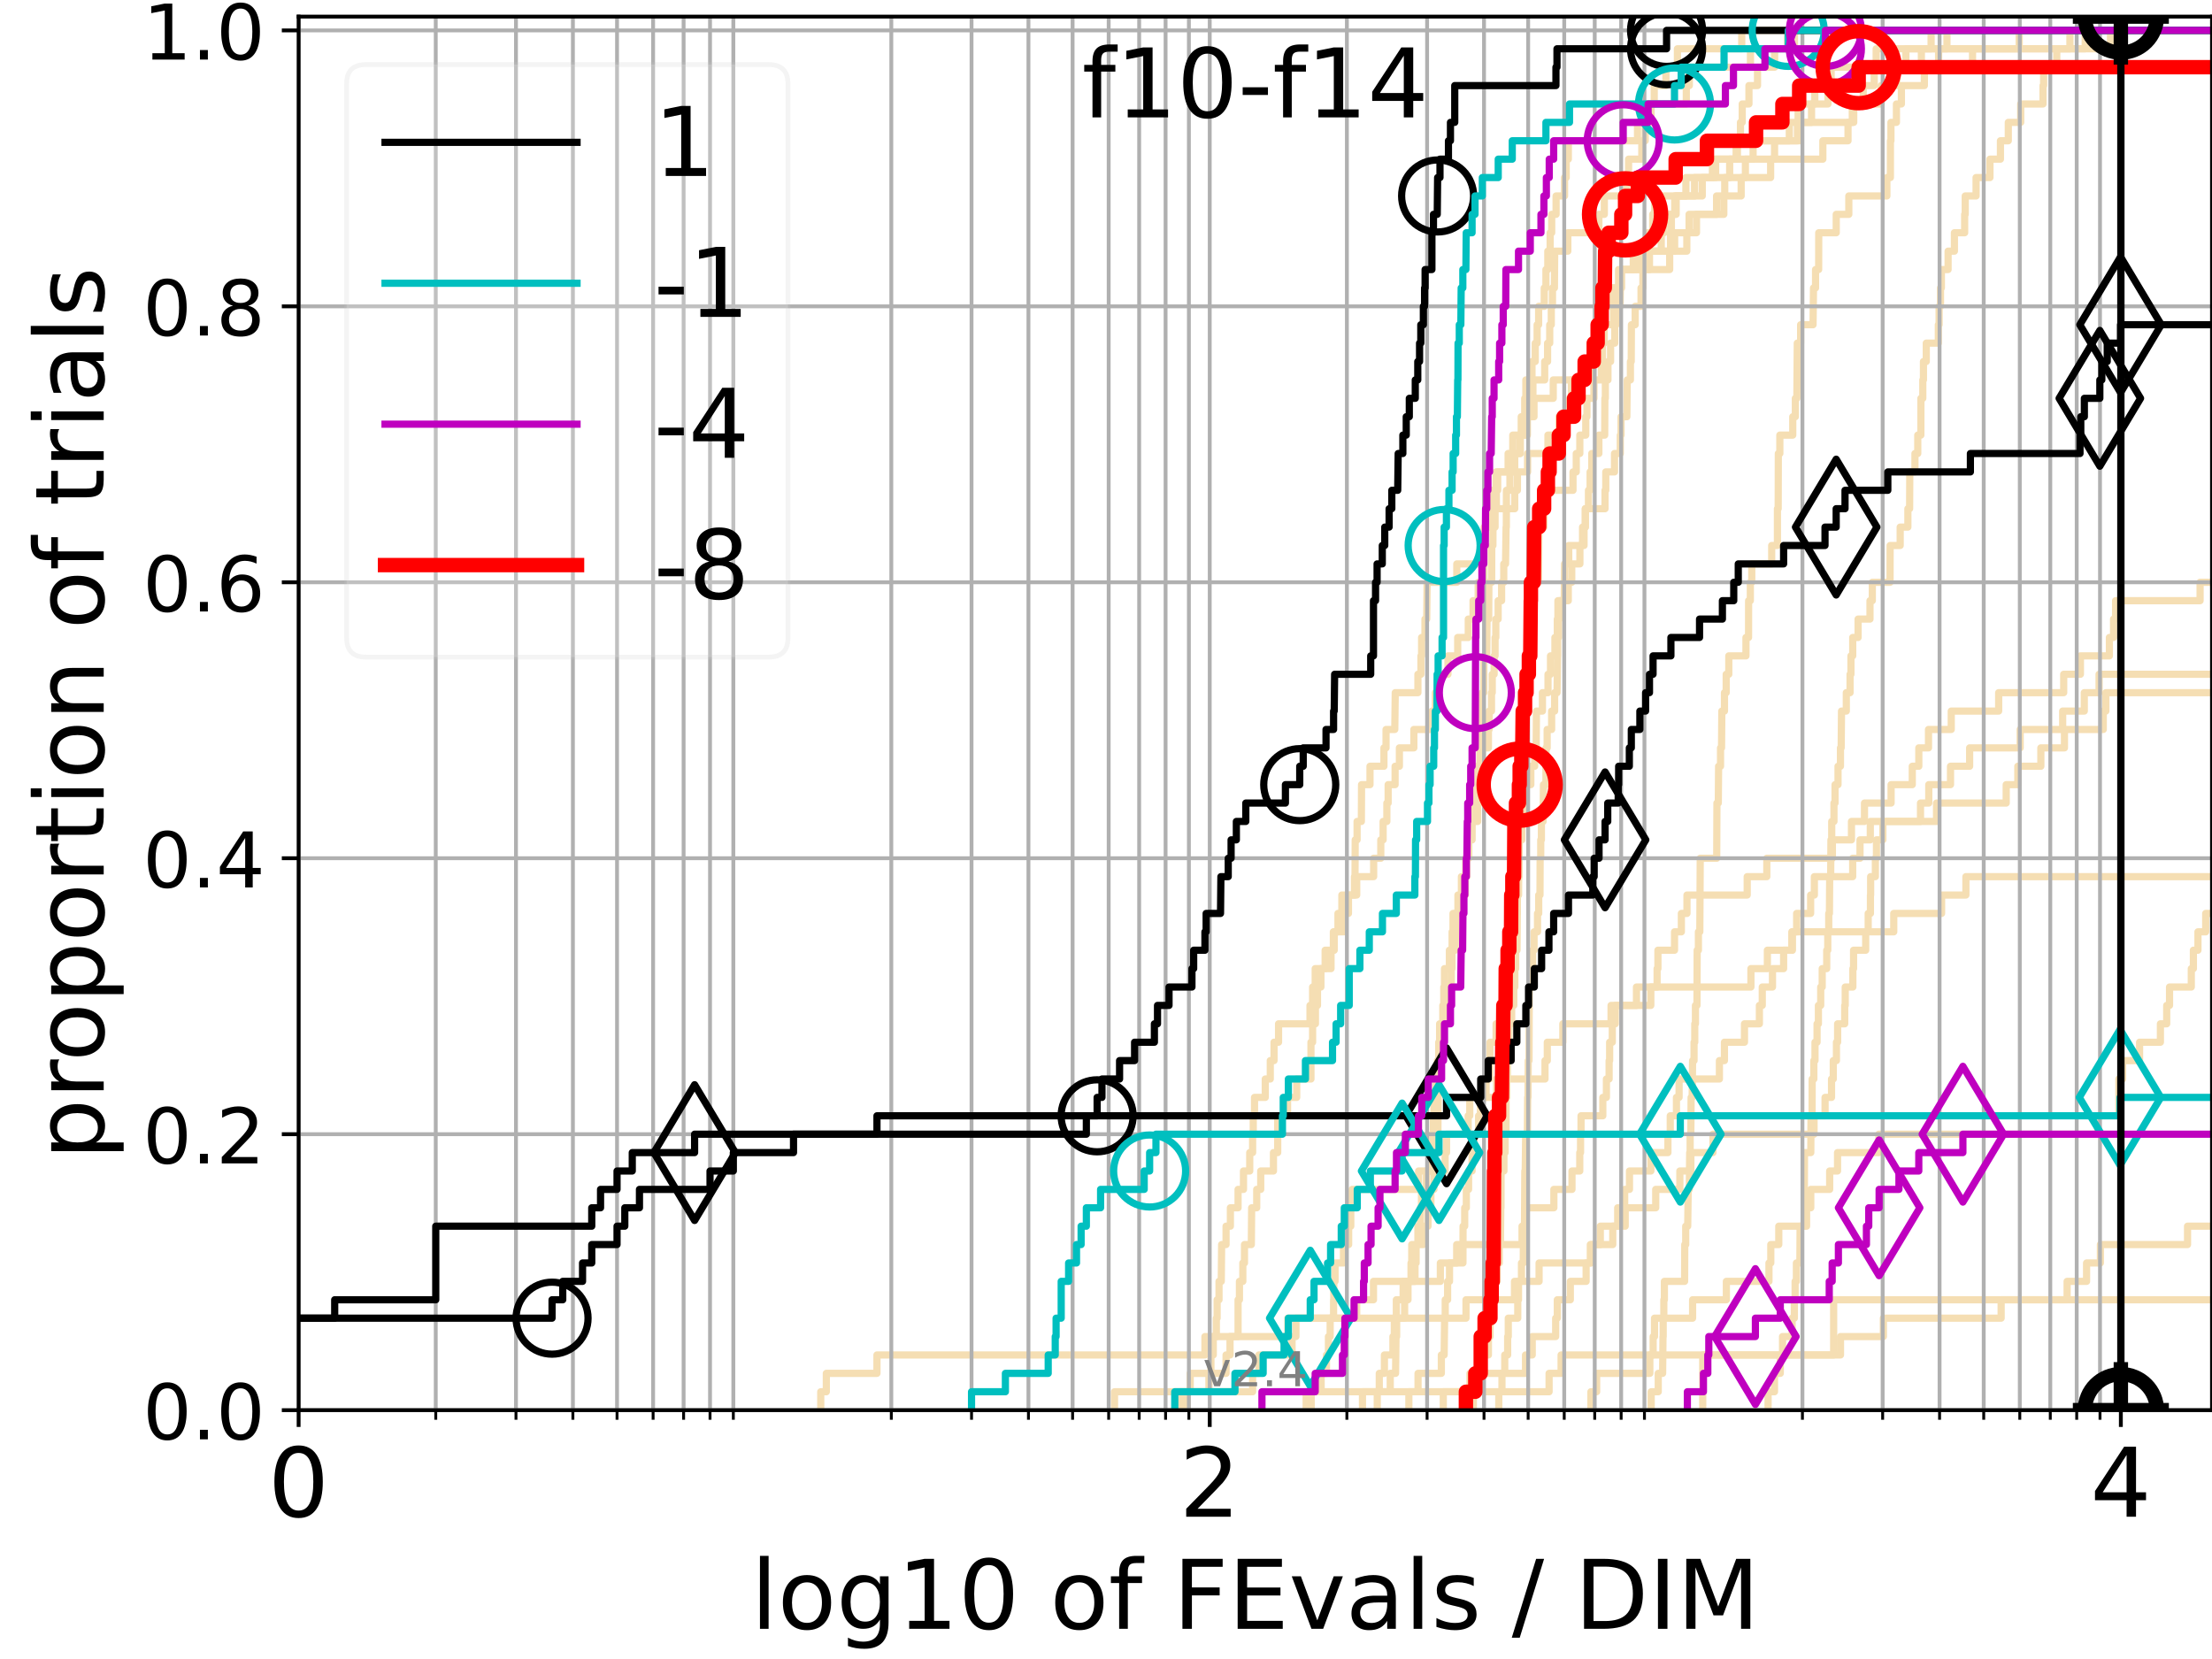 <?xml version="1.0" encoding="utf-8" standalone="no"?>
<!DOCTYPE svg PUBLIC "-//W3C//DTD SVG 1.1//EN"
  "http://www.w3.org/Graphics/SVG/1.1/DTD/svg11.dtd">
<!-- Created with matplotlib (https://matplotlib.org/) -->
<svg height="345.6pt" version="1.1" viewBox="0 0 460.8 345.6" width="460.8pt" xmlns="http://www.w3.org/2000/svg" xmlns:xlink="http://www.w3.org/1999/xlink">
 <defs>
  <style type="text/css">*{stroke-linecap:butt;stroke-linejoin:round;}</style>
 </defs>
 <g id="figure_1">
  <g id="patch_1">
   <path d="M 0 345.6 
L 460.8 345.6 
L 460.8 0 
L 0 0 
z
" style="fill:#ffffff;"/>
  </g>
  <g id="axes_1">
   <g id="patch_2">
    <path d="M 62.208 293.76 
L 460.8 293.76 
L 460.8 3.456 
L 62.208 3.456 
z
" style="fill:#ffffff;"/>
   </g>
   <g id="line2d_1">
    <path clip-path="url(#pa7c8429fcc)" d="M 272.097 293.76 
L 272.097 289.928 
L 275.216 289.928 
L 275.216 286.095 
L 276.328 286.095 
L 276.328 282.263 
L 276.737 282.263 
L 276.737 278.43 
L 277.097 278.43 
L 277.097 274.598 
L 277.809 274.598 
L 277.809 270.766 
L 277.853 270.766 
L 277.853 266.933 
L 278.116 266.933 
L 278.116 263.101 
L 279.872 263.101 
L 279.872 259.268 
L 280.948 259.268 
L 280.948 255.436 
L 281.395 255.436 
L 281.395 251.604 
L 281.677 251.604 
L 281.677 247.771 
L 295.521 247.771 
L 295.521 243.939 
L 301.043 243.939 
L 301.043 240.106 
L 301.343 240.106 
L 301.343 236.274 
L 305.844 236.274 
L 305.844 232.442 
L 306.178 232.442 
L 306.178 228.609 
L 311.742 228.609 
L 311.742 224.777 
L 321.85 224.777 
L 321.85 220.944 
L 322.332 220.944 
L 322.332 217.112 
L 325.568 217.112 
L 325.568 213.28 
L 335.612 213.28 
L 335.612 209.447 
L 343.894 209.447 
L 343.894 205.615 
L 364.75 205.615 
L 364.75 201.782 
L 368.176 201.782 
L 368.176 197.95 
L 373.392 197.95 
L 373.392 194.118 
L 394.504 194.118 
L 394.504 190.285 
L 404.468 190.285 
L 404.468 186.453 
L 409.533 186.453 
L 409.533 182.621 
L 409.533 182.621 
L 409.533 182.621 
L 460.8 182.621 
" style="fill:none;stroke:#f5deb3;stroke-linecap:square;stroke-width:1.5;"/>
   </g>
   <g id="line2d_2"/>
   <g id="line2d_3">
    <path clip-path="url(#pa7c8429fcc)" d="M 170.977 293.76 
L 170.977 289.928 
L 172.138 289.928 
L 172.138 286.095 
L 182.686 286.095 
L 182.686 282.263 
L 251.009 282.263 
L 251.009 278.43 
L 268.28 278.43 
L 268.28 274.598 
L 305.395 274.598 
L 305.395 270.766 
L 315.494 270.766 
L 315.494 266.933 
L 320.62 266.933 
L 320.62 263.101 
L 331.463 263.101 
L 331.463 259.268 
L 333.372 259.268 
L 333.372 255.436 
L 338.561 255.436 
L 338.561 251.604 
L 344.919 251.604 
L 344.919 247.771 
L 349.946 247.771 
L 349.946 243.939 
L 352.24 243.939 
L 352.24 240.106 
L 356.841 240.106 
L 356.841 236.274 
L 377.897 236.274 
L 377.897 232.442 
L 380.195 232.442 
L 380.195 228.609 
L 381.54 228.609 
L 381.54 224.777 
L 381.905 224.777 
L 381.905 220.944 
L 382.563 220.944 
L 382.563 217.112 
L 382.812 217.112 
L 382.812 213.28 
L 384.286 213.28 
L 384.286 209.447 
L 384.395 209.447 
L 384.395 205.615 
L 385.984 205.615 
L 385.984 201.782 
L 386.131 201.782 
L 386.131 197.95 
L 388.659 197.95 
L 388.659 194.118 
L 389.179 194.118 
L 389.179 190.285 
L 389.647 190.285 
L 389.647 186.453 
L 389.688 186.453 
L 389.688 182.621 
L 390.674 182.621 
L 390.674 178.788 
L 390.902 178.788 
L 390.902 174.956 
L 392.235 174.956 
L 392.235 171.123 
L 400.075 171.123 
L 400.075 167.291 
L 401.799 167.291 
L 401.799 163.459 
L 406.327 163.459 
L 406.327 159.626 
L 410.312 159.626 
L 410.312 155.794 
L 420.837 155.794 
L 420.837 151.961 
L 429.691 151.961 
L 429.691 148.129 
L 434.197 148.129 
L 434.197 144.297 
L 437.279 144.297 
L 437.279 140.464 
L 437.279 140.464 
L 437.279 140.464 
L 460.8 140.464 
" style="fill:none;stroke:#f5deb3;stroke-linecap:square;stroke-width:1.5;"/>
   </g>
   <g id="line2d_4">
    <path clip-path="url(#pa7c8429fcc)" d="M 283.827 293.76 
L 283.827 289.928 
L 289.61 289.928 
L 289.61 286.095 
L 290.721 286.095 
L 290.817 278.43 
L 290.946 278.43 
L 290.946 274.598 
L 292.61 274.598 
L 292.61 270.766 
L 293.312 270.766 
L 293.312 266.933 
L 294.769 266.933 
L 294.769 263.101 
L 295.002 263.101 
L 295.002 259.268 
L 296.485 259.268 
L 296.485 255.436 
L 297.482 255.436 
L 297.482 251.604 
L 298.079 251.604 
L 298.079 247.771 
L 298.721 247.771 
L 298.721 243.939 
L 298.906 243.939 
L 298.906 240.106 
L 299.275 240.106 
L 299.275 236.274 
L 299.536 236.274 
L 299.639 224.777 
L 299.924 224.777 
L 300.027 217.112 
L 300.232 217.112 
L 300.232 213.28 
L 301.218 213.28 
L 301.218 209.447 
L 302.01 209.447 
L 302.01 205.615 
L 302.327 205.615 
L 302.327 201.782 
L 302.473 201.782 
L 302.473 197.95 
L 303.146 197.95 
L 303.241 190.285 
L 304.85 190.285 
L 304.85 186.453 
L 305.26 186.453 
L 305.26 182.621 
L 305.575 182.621 
L 305.575 178.788 
L 305.978 178.788 
L 305.978 174.956 
L 306.596 174.956 
L 306.684 167.291 
L 306.924 167.291 
L 306.924 163.459 
L 307.657 163.459 
L 307.657 159.626 
L 308.293 159.626 
L 308.293 155.794 
L 308.628 155.794 
L 308.732 148.129 
L 308.774 148.129 
L 308.774 144.297 
L 309.105 144.297 
L 309.126 136.632 
L 309.72 136.632 
L 309.781 128.967 
L 310.124 128.967 
L 310.164 121.302 
L 310.743 121.302 
L 310.763 113.637 
L 311 113.637 
L 311.04 105.973 
L 311.723 105.973 
L 311.723 102.14 
L 311.993 102.14 
L 311.993 98.308 
L 314.166 98.308 
L 314.166 94.475 
L 316.713 94.475 
L 316.713 90.643 
L 318.178 90.643 
L 318.178 86.811 
L 319.562 86.811 
L 319.562 82.978 
L 323.57 82.978 
L 323.57 79.146 
L 331.702 79.146 
L 331.702 75.313 
L 332.046 75.313 
L 332.046 71.481 
L 333.361 71.481 
L 333.361 67.649 
L 333.828 67.649 
L 333.828 63.816 
L 334.087 63.816 
L 334.087 59.984 
L 337.175 59.984 
L 337.175 56.151 
L 340.513 56.151 
L 340.513 52.319 
L 348.86 52.319 
L 348.86 48.487 
L 353.411 48.487 
L 353.411 44.654 
L 359.103 44.654 
L 359.103 40.822 
L 359.293 40.822 
L 359.293 36.989 
L 363.601 36.989 
L 363.601 33.157 
L 369.674 33.157 
L 369.674 29.325 
L 372.749 29.325 
L 372.749 25.492 
L 385.869 25.492 
L 385.869 21.66 
L 391.888 21.66 
L 391.888 17.827 
L 395.121 17.827 
L 395.121 13.995 
L 397.028 13.995 
L 397.028 10.163 
L 405.585 10.163 
L 405.585 6.33 
L 405.585 6.33 
L 460.8 6.33 
L 460.8 6.33 
" style="fill:none;stroke:#f5deb3;stroke-linecap:square;stroke-width:1.5;"/>
   </g>
   <g id="line2d_5"/>
   <g id="line2d_6"/>
   <g id="line2d_7">
    <path clip-path="url(#pa7c8429fcc)" d="M 312.223 293.76 
L 312.223 289.928 
L 312.887 289.928 
L 312.887 286.095 
L 313.466 286.095 
L 313.466 282.263 
L 314.074 282.263 
L 314.074 278.43 
L 314.202 278.43 
L 314.202 274.598 
L 316.177 274.598 
L 316.177 270.766 
L 316.333 270.766 
L 316.333 266.933 
L 316.952 266.933 
L 316.952 263.101 
L 317.325 263.101 
L 317.359 255.436 
L 317.578 255.436 
L 317.645 243.939 
L 317.729 243.939 
L 317.829 236.274 
L 318.178 236.274 
L 318.244 228.609 
L 318.311 228.609 
L 318.36 220.944 
L 318.524 220.944 
L 318.574 205.615 
L 319.111 205.615 
L 319.111 201.782 
L 319.273 201.782 
L 319.273 197.95 
L 319.578 197.95 
L 319.578 194.118 
L 320.292 194.118 
L 320.292 190.285 
L 320.542 190.285 
L 320.542 186.453 
L 320.807 186.453 
L 320.838 178.788 
L 320.962 178.788 
L 320.962 174.956 
L 321.101 174.956 
L 321.101 171.123 
L 321.454 171.123 
L 321.531 163.459 
L 322.046 163.459 
L 322.061 155.794 
L 322.302 155.794 
L 322.302 151.961 
L 323.235 151.961 
L 323.235 148.129 
L 323.859 148.129 
L 323.859 144.297 
L 324.361 144.297 
L 324.461 136.632 
L 324.489 136.632 
L 324.489 132.799 
L 324.687 132.799 
L 324.687 128.967 
L 324.885 128.967 
L 324.885 125.135 
L 325.858 125.135 
L 325.927 117.47 
L 326.795 117.47 
L 326.795 113.637 
L 329.985 113.637 
L 329.985 109.805 
L 330.258 109.805 
L 330.258 105.973 
L 334.356 105.973 
L 334.356 102.14 
L 334.513 102.14 
L 334.513 98.308 
L 336.332 98.308 
L 336.332 94.475 
L 337.539 94.475 
L 337.539 90.643 
L 337.694 90.643 
L 337.694 86.811 
L 338.903 86.811 
L 338.983 79.146 
L 339.647 79.146 
L 339.647 75.313 
L 339.814 75.313 
L 339.853 67.649 
L 340.638 67.649 
L 340.638 63.816 
L 341.858 63.816 
L 341.858 59.984 
L 342.247 59.984 
L 342.247 56.151 
L 343.618 56.151 
L 343.618 52.319 
L 346.071 52.319 
L 346.071 48.487 
L 346.664 48.487 
L 346.664 44.654 
L 348.875 44.654 
L 348.875 40.822 
L 351.205 40.822 
L 351.205 36.989 
L 357.4 36.989 
L 357.4 33.157 
L 365.202 33.157 
L 365.202 29.325 
L 374.899 29.325 
L 374.899 25.492 
L 377.377 25.492 
L 377.377 21.66 
L 380.797 21.66 
L 380.797 17.827 
L 381.462 17.827 
L 381.462 13.995 
L 390.842 13.995 
L 390.842 10.163 
L 434.388 10.163 
L 434.388 6.33 
L 434.388 6.33 
L 460.8 6.33 
L 460.8 6.33 
" style="fill:none;stroke:#f5deb3;stroke-linecap:square;stroke-width:1.5;"/>
   </g>
   <g id="line2d_8">
    <path clip-path="url(#pa7c8429fcc)" style="fill:none;stroke:#f5deb3;stroke-linecap:square;stroke-width:1.5;"/>
   </g>
   <g id="line2d_9">
    <path clip-path="url(#pa7c8429fcc)" d="M 306.924 293.76 
L 306.924 289.928 
L 307.955 289.928 
L 307.955 286.095 
L 308.753 286.095 
L 308.753 282.263 
L 310.064 282.263 
L 310.064 278.43 
L 310.405 278.43 
L 310.405 274.598 
L 310.525 274.598 
L 310.525 270.766 
L 311.177 270.766 
L 311.177 266.933 
L 311.877 266.933 
L 311.877 263.101 
L 312.338 263.101 
L 312.338 259.268 
L 312.566 259.268 
L 312.642 251.604 
L 312.68 251.604 
L 312.698 243.939 
L 313.299 243.939 
L 313.299 240.106 
L 313.541 240.106 
L 313.541 236.274 
L 313.725 236.274 
L 313.744 228.609 
L 313.891 228.609 
L 313.891 224.777 
L 314.019 224.777 
L 314.019 220.944 
L 314.275 220.944 
L 314.366 213.28 
L 314.907 213.28 
L 314.907 209.447 
L 315.353 209.447 
L 315.353 205.615 
L 315.565 205.615 
L 315.565 201.782 
L 315.741 201.782 
L 315.741 197.95 
L 316.021 197.95 
L 316.108 186.453 
L 316.351 186.453 
L 316.437 167.291 
L 316.489 167.291 
L 316.489 163.459 
L 316.764 163.459 
L 316.764 159.626 
L 317.02 159.626 
L 317.037 151.961 
L 317.662 151.961 
L 317.712 144.297 
L 318.195 144.297 
L 318.195 140.464 
L 318.557 140.464 
L 318.639 132.799 
L 319.095 132.799 
L 319.192 125.135 
L 319.466 125.135 
L 319.466 121.302 
L 320.495 121.302 
L 320.589 109.805 
L 321.622 109.805 
L 321.622 105.973 
L 322.332 105.973 
L 322.332 102.14 
L 327.685 102.14 
L 327.685 98.308 
L 328.363 98.308 
L 328.363 94.475 
L 329.106 94.475 
L 329.106 90.643 
L 330.344 90.643 
L 330.344 86.811 
L 330.59 86.811 
L 330.59 82.978 
L 332.046 82.978 
L 332.046 79.146 
L 333.601 79.146 
L 333.601 75.313 
L 333.816 75.313 
L 333.816 71.481 
L 334.188 71.481 
L 334.188 67.649 
L 336.118 67.649 
L 336.118 63.816 
L 337.134 63.816 
L 337.134 59.984 
L 337.807 59.984 
L 337.807 56.151 
L 340.242 56.151 
L 340.242 52.319 
L 348.002 52.319 
L 348.002 48.487 
L 348.178 48.487 
L 348.178 44.654 
L 349.173 44.654 
L 349.173 40.822 
L 354.611 40.822 
L 354.611 36.989 
L 360.323 36.989 
L 360.323 33.157 
L 361.67 33.157 
L 361.67 29.325 
L 362.571 29.325 
L 362.571 25.492 
L 362.936 25.492 
L 362.936 21.66 
L 364.337 21.66 
L 364.337 17.827 
L 366.123 17.827 
L 366.123 13.995 
L 369.688 13.995 
L 369.688 10.163 
L 372.369 10.163 
L 372.369 6.33 
L 372.369 6.33 
L 460.8 6.33 
L 460.8 6.33 
" style="fill:none;stroke:#f5deb3;stroke-linecap:square;stroke-width:1.5;"/>
   </g>
   <g id="line2d_10">
    <path clip-path="url(#pa7c8429fcc)" style="fill:none;stroke:#f5deb3;stroke-linecap:square;stroke-width:1.5;"/>
   </g>
   <g id="line2d_11">
    <path clip-path="url(#pa7c8429fcc)" style="fill:none;stroke:#f5deb3;stroke-linecap:square;stroke-width:1.5;"/>
   </g>
   <g id="line2d_12">
    <path clip-path="url(#pa7c8429fcc)" d="M 273.146 293.76 
L 273.146 289.928 
L 322.704 289.928 
L 322.704 286.095 
L 325.207 286.095 
L 325.207 282.263 
L 383.408 282.263 
L 383.408 278.43 
L 392.342 278.43 
L 392.342 274.598 
L 416.874 274.598 
L 416.874 270.766 
L 430.618 270.766 
L 430.618 266.933 
L 434.671 266.933 
L 434.671 263.101 
L 437.548 263.101 
L 437.548 259.268 
L 455.707 259.268 
L 455.707 255.436 
L 455.707 255.436 
L 455.707 255.436 
L 460.8 255.436 
" style="fill:none;stroke:#f5deb3;stroke-linecap:square;stroke-width:1.5;"/>
   </g>
   <g id="line2d_13"/>
   <g id="line2d_14">
    <path clip-path="url(#pa7c8429fcc)" d="M 300.665 293.76 
L 300.665 289.928 
L 306.222 289.928 
L 306.222 286.095 
L 317.796 286.095 
L 317.796 282.263 
L 319.192 282.263 
L 319.192 278.43 
L 324.075 278.43 
L 324.075 274.598 
L 324.418 274.598 
L 324.418 270.766 
L 327.129 270.766 
L 327.129 266.933 
L 330.418 266.933 
L 330.418 263.101 
L 331.294 263.101 
L 331.294 259.268 
L 335.968 259.268 
L 335.968 255.436 
L 336.998 255.436 
L 336.998 251.604 
L 338.45 251.604 
L 338.45 247.771 
L 339.45 247.771 
L 339.45 243.939 
L 343.912 243.939 
L 343.912 240.106 
L 347.46 240.106 
L 347.46 236.274 
L 347.945 236.274 
L 347.945 232.442 
L 349.235 232.442 
L 349.235 228.609 
L 349.785 228.609 
L 349.785 224.777 
L 358.185 224.777 
L 358.185 220.944 
L 359.232 220.944 
L 359.232 217.112 
L 363.408 217.112 
L 363.408 213.28 
L 366.514 213.28 
L 366.514 209.447 
L 367.114 209.447 
L 367.114 205.615 
L 369.24 205.615 
L 369.24 201.782 
L 371.561 201.782 
L 371.561 197.95 
L 373.274 197.95 
L 373.274 194.118 
L 374.275 194.118 
L 374.275 190.285 
L 377.187 190.285 
L 377.187 186.453 
L 377.967 186.453 
L 377.967 182.621 
L 385.949 182.621 
L 385.949 178.788 
L 387.474 178.788 
L 387.474 174.956 
L 389.617 174.956 
L 389.617 171.123 
L 403.417 171.123 
L 403.417 167.291 
L 417.93 167.291 
L 417.93 163.459 
L 420.349 163.459 
L 420.349 159.626 
L 425.146 159.626 
L 425.146 155.794 
L 430.065 155.794 
L 430.065 151.961 
L 438.148 151.961 
L 438.148 148.129 
L 438.694 148.129 
L 438.694 144.297 
L 438.694 144.297 
L 438.694 144.297 
L 460.8 144.297 
" style="fill:none;stroke:#f5deb3;stroke-linecap:square;stroke-width:1.5;"/>
   </g>
   <g id="line2d_15"/>
   <g id="line2d_16"/>
   <g id="line2d_17">
    <path clip-path="url(#pa7c8429fcc)" d="M 368.323 293.76 
L 368.323 289.928 
L 369.659 289.928 
L 369.659 286.095 
L 370.866 286.095 
L 370.866 282.263 
L 371.334 282.263 
L 371.334 278.43 
L 373.331 278.43 
L 373.331 274.598 
L 373.797 274.598 
L 373.797 270.766 
L 373.956 270.766 
L 373.956 266.933 
L 374.224 266.933 
L 374.224 263.101 
L 374.945 263.101 
L 374.995 255.436 
L 375.849 255.436 
L 375.91 240.106 
L 377.223 240.106 
L 377.266 232.442 
L 377.491 232.442 
L 377.51 224.777 
L 377.858 224.777 
L 377.858 220.944 
L 378.098 220.944 
L 378.098 217.112 
L 378.526 217.112 
L 378.526 213.28 
L 378.808 213.28 
L 378.808 209.447 
L 379.288 209.447 
L 379.288 205.615 
L 379.599 205.615 
L 379.599 201.782 
L 380.539 201.782 
L 380.539 197.95 
L 380.757 197.95 
L 380.757 194.118 
L 380.96 194.118 
L 380.96 190.285 
L 381.104 190.285 
L 381.158 182.621 
L 381.362 182.621 
L 381.419 174.956 
L 381.583 174.956 
L 381.583 171.123 
L 382.049 171.123 
L 382.049 167.291 
L 382.273 167.291 
L 382.273 163.459 
L 382.894 163.459 
L 382.894 159.626 
L 383.401 159.626 
L 383.401 155.794 
L 383.55 155.794 
L 383.621 148.129 
L 384.621 148.129 
L 384.621 144.297 
L 385.402 144.297 
L 385.402 140.464 
L 385.586 140.464 
L 385.586 136.632 
L 385.956 136.632 
L 385.956 132.799 
L 387.072 132.799 
L 387.072 128.967 
L 389.553 128.967 
L 389.553 125.135 
L 390.036 125.135 
L 390.036 121.302 
L 393.731 121.302 
L 393.747 113.637 
L 395.844 113.637 
L 395.844 109.805 
L 397.446 109.805 
L 397.446 105.973 
L 397.808 105.973 
L 397.844 98.308 
L 398.919 98.308 
L 398.919 94.475 
L 399.506 94.475 
L 399.506 90.643 
L 400.15 90.643 
L 400.163 82.978 
L 400.555 82.978 
L 400.555 79.146 
L 400.69 79.146 
L 400.69 75.313 
L 401.278 75.313 
L 401.278 71.481 
L 403.792 71.481 
L 403.792 67.649 
L 403.951 67.649 
L 403.951 63.816 
L 404.241 63.816 
L 404.241 59.984 
L 404.427 59.984 
L 404.427 56.151 
L 405.823 56.151 
L 405.823 52.319 
L 407.14 52.319 
L 407.14 48.487 
L 409.274 48.487 
L 409.274 44.654 
L 409.392 44.654 
L 409.392 40.822 
L 411.653 40.822 
L 411.653 36.989 
L 414.543 36.989 
L 414.543 33.157 
L 416.727 33.157 
L 416.727 29.325 
L 418.364 29.325 
L 418.364 25.492 
L 420.947 25.492 
L 420.947 21.66 
L 425.595 21.66 
L 425.595 17.827 
L 425.725 17.827 
L 425.725 13.995 
L 428.462 13.995 
L 428.462 10.163 
L 431.201 10.163 
L 431.201 6.33 
L 431.201 6.33 
L 460.8 6.33 
L 460.8 6.33 
" style="fill:none;stroke:#f5deb3;stroke-linecap:square;stroke-width:1.5;"/>
   </g>
   <g id="line2d_18">
    <path clip-path="url(#pa7c8429fcc)" d="M 232.175 293.76 
L 232.175 289.928 
L 260.943 289.928 
L 260.943 286.095 
L 262.249 286.095 
L 262.249 282.263 
L 269.159 282.263 
L 269.159 278.43 
L 269.967 278.43 
L 269.967 274.598 
L 282.629 274.598 
L 282.629 270.766 
L 286.123 270.766 
L 286.123 266.933 
L 300.053 266.933 
L 300.053 263.101 
L 303.454 263.101 
L 303.454 259.268 
L 317.071 259.268 
L 317.071 255.436 
L 317.595 255.436 
L 317.595 251.604 
L 323.7 251.604 
L 323.7 247.771 
L 327.474 247.771 
L 327.474 243.939 
L 329.093 243.939 
L 329.093 240.106 
L 329.258 240.106 
L 329.258 236.274 
L 329.359 236.274 
L 329.359 232.442 
L 333.896 232.442 
L 333.896 228.609 
L 334.646 228.609 
L 334.646 224.777 
L 335.208 224.777 
L 335.208 220.944 
L 335.318 220.944 
L 335.318 217.112 
L 335.871 217.112 
L 335.871 213.28 
L 336.491 213.28 
L 336.491 209.447 
L 340.906 209.447 
L 340.906 205.615 
L 345.203 205.615 
L 345.203 201.782 
L 345.375 201.782 
L 345.375 197.95 
L 348.836 197.95 
L 348.836 194.118 
L 350.259 194.118 
L 350.259 190.285 
L 351.428 190.285 
L 351.428 186.453 
L 363.973 186.453 
L 363.973 182.621 
L 368.058 182.621 
L 368.058 178.788 
L 381.718 178.788 
L 381.718 174.956 
L 385.693 174.956 
L 385.693 171.123 
L 388.407 171.123 
L 388.407 167.291 
L 393.95 167.291 
L 393.95 163.459 
L 398.363 163.459 
L 398.363 159.626 
L 399.724 159.626 
L 399.724 155.794 
L 401.742 155.794 
L 401.742 151.961 
L 406.479 151.961 
L 406.479 148.129 
L 416.359 148.129 
L 416.359 144.297 
L 429.907 144.297 
L 429.907 140.464 
L 433.388 140.464 
L 433.388 136.632 
L 439.424 136.632 
L 439.424 132.799 
L 440.291 132.799 
L 440.291 128.967 
L 440.714 128.967 
L 440.714 125.135 
L 458.316 125.135 
L 458.316 121.302 
L 458.316 121.302 
L 458.316 121.302 
L 460.8 121.302 
" style="fill:none;stroke:#f5deb3;stroke-linecap:square;stroke-width:1.5;"/>
   </g>
   <g id="line2d_19">
    <path clip-path="url(#pa7c8429fcc)" style="fill:none;stroke:#f5deb3;stroke-linecap:square;stroke-width:1.5;"/>
   </g>
   <g id="line2d_20">
    <path clip-path="url(#pa7c8429fcc)" d="M 247.3 293.76 
L 247.3 289.928 
L 251.845 289.928 
L 251.845 286.095 
L 255.411 286.095 
L 255.411 282.263 
L 256.237 282.263 
L 256.237 278.43 
L 257.914 278.43 
L 257.914 270.766 
L 258.199 270.766 
L 258.199 266.933 
L 258.902 266.933 
L 258.902 263.101 
L 259.249 263.101 
L 259.249 259.268 
L 260.676 259.268 
L 260.743 251.604 
L 261.797 251.604 
L 261.797 247.771 
L 262.633 247.771 
L 262.633 243.939 
L 265.285 243.939 
L 265.285 240.106 
L 266.171 240.106 
L 266.171 232.442 
L 268.224 232.442 
L 268.224 228.609 
L 270.126 228.609 
L 270.126 224.777 
L 273.097 224.777 
L 273.097 217.112 
L 273.442 217.112 
L 273.442 213.28 
L 274.026 213.28 
L 274.026 209.447 
L 274.458 209.447 
L 274.458 205.615 
L 275.169 205.615 
L 275.169 201.782 
L 277.276 201.782 
L 277.276 197.95 
L 277.941 197.95 
L 277.941 194.118 
L 278.724 194.118 
L 278.724 190.285 
L 279.535 190.285 
L 279.535 186.453 
L 282.155 186.453 
L 282.155 182.621 
L 282.274 182.621 
L 282.314 174.956 
L 282.707 174.956 
L 282.707 171.123 
L 283.598 171.123 
L 283.636 163.459 
L 285.396 163.459 
L 285.396 159.626 
L 288.298 159.626 
L 288.298 155.794 
L 288.74 155.794 
L 288.74 151.961 
L 290.559 151.961 
L 290.656 144.297 
L 295.378 144.297 
L 295.378 140.464 
L 296.006 140.464 
L 296.006 136.632 
L 296.148 136.632 
L 296.148 132.799 
L 296.848 132.799 
L 296.848 128.967 
L 297.207 128.967 
L 297.29 121.302 
L 303.478 121.302 
L 303.478 117.47 
L 308.566 117.47 
L 308.566 113.637 
L 309.208 113.637 
L 309.208 109.805 
L 311.451 109.805 
L 311.451 105.973 
L 315.547 105.973 
L 315.547 102.14 
L 316.108 102.14 
L 316.108 98.308 
L 318.228 98.308 
L 318.228 94.475 
L 322.466 94.475 
L 322.466 90.643 
L 324.758 90.643 
L 324.758 86.811 
L 326.983 86.811 
L 326.983 82.978 
L 327.355 82.978 
L 327.355 79.146 
L 331.065 79.146 
L 331.065 75.313 
L 331.246 75.313 
L 331.246 71.481 
L 332.761 71.481 
L 332.761 67.649 
L 334.211 67.649 
L 334.211 63.816 
L 335.795 63.816 
L 335.795 59.984 
L 337.581 59.984 
L 337.581 56.151 
L 347.825 56.151 
L 347.825 52.319 
L 351.398 52.319 
L 351.398 48.487 
L 351.869 48.487 
L 351.869 44.654 
L 357.592 44.654 
L 357.592 40.822 
L 362.717 40.822 
L 362.717 36.989 
L 368.854 36.989 
L 368.854 33.157 
L 379.733 33.157 
L 379.733 29.325 
L 384.976 29.325 
L 384.976 25.492 
L 386.166 25.492 
L 386.166 21.66 
L 388.144 21.66 
L 388.144 17.827 
L 390.437 17.827 
L 390.437 13.995 
L 410.915 13.995 
L 410.915 10.163 
L 439.65 10.163 
L 439.65 6.33 
L 439.65 6.33 
L 460.8 6.33 
L 460.8 6.33 
" style="fill:none;stroke:#f5deb3;stroke-linecap:square;stroke-width:1.5;"/>
   </g>
   <g id="line2d_21"/>
   <g id="line2d_22">
    <path clip-path="url(#pa7c8429fcc)" d="M 245.89 293.76 
L 245.89 289.928 
L 247.942 289.928 
L 247.942 286.095 
L 252.257 286.095 
L 252.257 282.263 
L 252.746 282.263 
L 252.746 278.43 
L 253.388 278.43 
L 253.388 274.598 
L 253.548 274.598 
L 253.548 270.766 
L 253.943 270.766 
L 253.943 266.933 
L 254.412 266.933 
L 254.49 259.268 
L 255.411 259.268 
L 255.411 255.436 
L 256.312 255.436 
L 256.312 251.604 
L 257.914 251.604 
L 257.914 247.771 
L 259.041 247.771 
L 259.041 243.939 
L 260.341 243.939 
L 260.341 240.106 
L 260.943 240.106 
L 260.943 236.274 
L 261.075 236.274 
L 261.075 232.442 
L 261.339 232.442 
L 261.339 228.609 
L 263.578 228.609 
L 263.578 224.777 
L 264.623 224.777 
L 264.623 220.944 
L 265.404 220.944 
L 265.404 217.112 
L 266.347 217.112 
L 266.347 213.28 
L 272.899 213.28 
L 272.899 209.447 
L 273.442 209.447 
L 273.442 205.615 
L 273.977 205.615 
L 273.977 201.782 
L 276.053 201.782 
L 276.053 197.95 
L 277.764 197.95 
L 277.764 194.118 
L 279.914 194.118 
L 279.914 190.285 
L 280.907 190.285 
L 280.907 186.453 
L 282.629 186.453 
L 282.629 182.621 
L 286.159 182.621 
L 286.159 178.788 
L 287.644 178.788 
L 287.644 174.956 
L 288.127 174.956 
L 288.127 171.123 
L 288.909 171.123 
L 288.909 167.291 
L 289.178 167.291 
L 289.178 163.459 
L 290.624 163.459 
L 290.624 159.626 
L 291.519 159.626 
L 291.519 155.794 
L 294.534 155.794 
L 294.534 151.961 
L 298.321 151.961 
L 298.321 148.129 
L 299.012 148.129 
L 299.012 144.297 
L 299.614 144.297 
L 299.614 140.464 
L 301.64 140.464 
L 301.64 136.632 
L 303.667 136.632 
L 303.667 132.799 
L 305.867 132.799 
L 305.867 128.967 
L 306.859 128.967 
L 306.859 125.135 
L 307.934 125.135 
L 307.934 121.302 
L 309.126 121.302 
L 309.208 113.637 
L 309.27 113.637 
L 309.27 109.805 
L 310.205 109.805 
L 310.205 105.973 
L 310.862 105.973 
L 310.862 102.14 
L 311.645 102.14 
L 311.645 98.308 
L 315.121 98.308 
L 315.139 90.643 
L 317.645 90.643 
L 317.645 86.811 
L 318.868 86.811 
L 318.868 82.978 
L 319.337 82.978 
L 319.337 79.146 
L 321.789 79.146 
L 321.789 75.313 
L 322.391 75.313 
L 322.391 71.481 
L 322.837 71.481 
L 322.837 67.649 
L 323.161 67.649 
L 323.161 63.816 
L 323.41 63.816 
L 323.41 59.984 
L 323.816 59.984 
L 323.874 52.319 
L 326.607 52.319 
L 326.607 48.487 
L 333.074 48.487 
L 333.074 44.654 
L 334.211 44.654 
L 334.211 40.822 
L 338.863 40.822 
L 338.863 36.989 
L 339.262 36.989 
L 339.262 33.157 
L 342.016 33.157 
L 342.016 29.325 
L 342.725 29.325 
L 342.725 25.492 
L 343.947 25.492 
L 343.947 21.66 
L 351.287 21.66 
L 351.287 17.827 
L 351.92 17.827 
L 351.92 13.995 
L 364.654 13.995 
L 364.654 10.163 
L 373.823 10.163 
L 373.823 6.33 
L 373.823 6.33 
L 460.8 6.33 
L 460.8 6.33 
" style="fill:none;stroke:#f5deb3;stroke-linecap:square;stroke-width:1.5;"/>
   </g>
   <g id="line2d_23">
    <path clip-path="url(#pa7c8429fcc)" style="fill:none;stroke:#f5deb3;stroke-linecap:square;stroke-width:1.5;"/>
   </g>
   <g id="line2d_24">
    <path clip-path="url(#pa7c8429fcc)" d="M 293.493 293.76 
L 293.493 289.928 
L 295.406 289.928 
L 295.406 286.095 
L 300.258 286.095 
L 300.258 282.263 
L 300.842 282.263 
L 300.942 274.598 
L 301.068 274.598 
L 301.068 270.766 
L 301.566 270.766 
L 301.566 266.933 
L 301.961 266.933 
L 301.961 263.101 
L 304.758 263.101 
L 304.781 255.436 
L 305.124 255.436 
L 305.124 251.604 
L 305.463 251.604 
L 305.463 247.771 
L 305.933 247.771 
L 305.933 243.939 
L 306.662 243.939 
L 306.662 240.106 
L 307.076 240.106 
L 307.076 236.274 
L 308.019 236.274 
L 308.019 232.442 
L 308.398 232.442 
L 308.398 228.609 
L 309.577 228.609 
L 309.577 224.777 
L 310.345 224.777 
L 310.405 217.112 
L 311.665 217.112 
L 311.665 213.28 
L 312.868 213.28 
L 312.868 209.447 
L 313.578 209.447 
L 313.578 205.615 
L 314.979 205.615 
L 314.979 201.782 
L 315.157 201.782 
L 315.246 194.118 
L 315.512 194.118 
L 315.512 190.285 
L 316.038 190.285 
L 316.143 182.621 
L 316.42 182.621 
L 316.489 174.956 
L 317.02 174.956 
L 317.02 171.123 
L 317.679 171.123 
L 317.679 167.291 
L 317.913 167.291 
L 317.913 163.459 
L 318.9 163.459 
L 318.9 159.626 
L 319.706 159.626 
L 319.706 155.794 
L 320.008 155.794 
L 320.071 148.129 
L 321.317 148.129 
L 321.317 144.297 
L 322.481 144.297 
L 322.481 140.464 
L 323 140.464 
L 323 136.632 
L 323.917 136.632 
L 323.917 132.799 
L 324.418 132.799 
L 324.418 128.967 
L 324.546 128.967 
L 324.546 125.135 
L 326.701 125.135 
L 326.701 121.302 
L 327.422 121.302 
L 327.422 117.47 
L 329.119 117.47 
L 329.119 113.637 
L 329.674 113.637 
L 329.674 109.805 
L 330.246 109.805 
L 330.246 105.973 
L 330.907 105.973 
L 330.907 102.14 
L 331.246 102.14 
L 331.246 98.308 
L 331.594 98.308 
L 331.594 94.475 
L 333.074 94.475 
L 333.074 90.643 
L 334.289 90.643 
L 334.323 82.978 
L 334.424 82.978 
L 334.424 79.146 
L 334.967 79.146 
L 334.967 75.313 
L 335.514 75.313 
L 335.514 71.481 
L 336.385 71.481 
L 336.385 67.649 
L 336.661 67.649 
L 336.661 63.816 
L 337.498 63.816 
L 337.601 56.151 
L 341.811 56.151 
L 341.811 52.319 
L 343.169 52.319 
L 343.169 48.487 
L 344.291 48.487 
L 344.291 44.654 
L 344.702 44.654 
L 344.702 40.822 
L 353.007 40.822 
L 353.007 36.989 
L 356.73 36.989 
L 356.73 33.157 
L 361.935 33.157 
L 361.935 29.325 
L 374.44 29.325 
L 374.44 25.492 
L 374.58 25.492 
L 374.58 21.66 
L 378.06 21.66 
L 378.06 17.827 
L 381.272 17.827 
L 381.272 13.995 
L 400.258 13.995 
L 400.258 10.163 
L 402.284 10.163 
L 402.284 6.33 
L 402.284 6.33 
L 460.8 6.33 
L 460.8 6.33 
" style="fill:none;stroke:#f5deb3;stroke-linecap:square;stroke-width:1.5;"/>
   </g>
   <g id="line2d_25"/>
   <g id="line2d_26">
    <path clip-path="url(#pa7c8429fcc)" d="M 343.974 293.76 
L 343.974 289.928 
L 345.443 289.928 
L 345.443 286.095 
L 346.356 286.095 
L 346.431 278.43 
L 346.472 278.43 
L 346.472 274.598 
L 346.606 274.598 
L 346.606 270.766 
L 346.722 270.766 
L 346.722 266.933 
L 350.937 266.933 
L 350.967 259.268 
L 351.168 259.268 
L 351.168 255.436 
L 351.582 255.436 
L 351.685 247.771 
L 351.912 247.771 
L 351.993 240.106 
L 352.087 240.106 
L 352.087 236.274 
L 352.232 236.274 
L 352.29 228.609 
L 352.507 228.609 
L 352.6 220.944 
L 352.901 220.944 
L 352.901 217.112 
L 353.05 217.112 
L 353.05 213.28 
L 353.192 213.28 
L 353.192 209.447 
L 353.509 209.447 
L 353.551 197.95 
L 353.81 197.95 
L 353.81 194.118 
L 354.102 194.118 
L 354.192 178.788 
L 357.623 178.788 
L 357.668 167.291 
L 357.953 167.291 
L 358.016 159.626 
L 358.417 159.626 
L 358.417 155.794 
L 358.628 155.794 
L 358.69 148.129 
L 359.238 148.129 
L 359.238 144.297 
L 359.597 144.297 
L 359.597 140.464 
L 360.139 140.464 
L 360.139 136.632 
L 363.716 136.632 
L 363.716 132.799 
L 364.255 132.799 
L 364.266 125.135 
L 364.627 125.135 
L 364.627 121.302 
L 364.926 121.302 
L 364.926 117.47 
L 369.076 117.47 
L 369.076 113.637 
L 370.267 113.637 
L 370.272 105.973 
L 370.426 105.973 
L 370.459 94.475 
L 370.774 94.475 
L 370.774 90.643 
L 373.465 90.643 
L 373.465 86.811 
L 374.007 86.811 
L 374.007 82.978 
L 374.318 82.978 
L 374.407 71.481 
L 375.103 71.481 
L 375.103 67.649 
L 377.69 67.649 
L 377.788 59.984 
L 378.214 59.984 
L 378.214 56.151 
L 378.861 56.151 
L 378.876 48.487 
L 382.521 48.487 
L 382.521 44.654 
L 385.142 44.654 
L 385.142 40.822 
L 393.072 40.822 
L 393.072 36.989 
L 393.805 36.989 
L 393.813 29.325 
L 393.918 29.325 
L 393.918 25.492 
L 395.062 25.492 
L 395.062 21.66 
L 396.097 21.66 
L 396.097 17.827 
L 400.881 17.827 
L 400.881 13.995 
L 403.845 13.995 
L 403.845 10.163 
L 420.637 10.163 
L 420.637 6.33 
L 420.637 6.33 
L 460.8 6.33 
L 460.8 6.33 
" style="fill:none;stroke:#f5deb3;stroke-linecap:square;stroke-width:1.5;"/>
   </g>
   <g id="line2d_27">
    <path clip-path="url(#pa7c8429fcc)" d="M 331.415 293.76 
L 331.415 289.928 
L 332.61 289.928 
L 332.61 286.095 
L 343.69 286.095 
L 343.69 282.263 
L 344.379 282.263 
L 344.379 278.43 
L 344.667 278.43 
L 344.667 274.598 
L 352.6 274.598 
L 352.6 270.766 
L 359.633 270.766 
L 359.633 266.933 
L 368.509 266.933 
L 368.509 263.101 
L 368.888 263.101 
L 368.888 259.268 
L 370.552 259.268 
L 370.552 255.436 
L 376.344 255.436 
L 376.344 251.604 
L 377.219 251.604 
L 377.219 247.771 
L 381.154 247.771 
L 381.154 243.939 
L 382.794 243.939 
L 382.794 240.106 
L 391.4 240.106 
L 391.4 236.274 
L 436.995 236.274 
L 436.995 232.442 
L 441.396 232.442 
L 441.396 228.609 
L 441.396 228.609 
L 441.396 224.777 
L 442.181 224.777 
L 442.181 220.944 
L 445.713 220.944 
L 445.713 217.112 
L 450.054 217.112 
L 450.054 213.28 
L 451.365 213.28 
L 451.365 209.447 
L 451.955 209.447 
L 451.955 205.615 
L 456.488 205.615 
L 456.488 201.782 
L 456.924 201.782 
L 456.924 197.95 
L 457.874 197.95 
L 457.874 194.118 
L 459.491 194.118 
L 459.491 190.285 
L 461.8 190.285 
" style="fill:none;stroke:#f5deb3;stroke-linecap:square;stroke-width:1.5;"/>
   </g>
   <g id="line2d_28">
    <path clip-path="url(#pa7c8429fcc)" d="M 286.908 293.76 
L 286.908 289.928 
L 287.33 289.928 
L 287.33 286.095 
L 288.401 286.095 
L 288.401 282.263 
L 290.169 282.263 
L 290.169 278.43 
L 290.462 278.43 
L 290.462 274.598 
L 290.881 274.598 
L 290.881 270.766 
L 292.301 270.766 
L 292.301 266.933 
L 293.943 266.933 
L 293.943 263.101 
L 294.091 263.101 
L 294.091 259.268 
L 295.378 259.268 
L 295.378 255.436 
L 295.893 255.436 
L 295.893 251.604 
L 296.119 251.604 
L 296.119 247.771 
L 297.152 247.771 
L 297.152 243.939 
L 298.079 243.939 
L 298.079 240.106 
L 298.24 240.106 
L 298.24 236.274 
L 298.561 236.274 
L 298.561 232.442 
L 298.721 232.442 
L 298.721 228.609 
L 299.117 228.609 
L 299.117 224.777 
L 299.431 224.777 
L 299.431 220.944 
L 299.717 220.944 
L 299.717 217.112 
L 299.898 217.112 
L 299.898 213.28 
L 300.563 213.28 
L 300.563 209.447 
L 300.766 209.447 
L 300.766 205.615 
L 300.917 205.615 
L 300.917 201.782 
L 301.936 201.782 
L 301.936 197.95 
L 302.497 197.95 
L 302.497 194.118 
L 302.69 194.118 
L 302.69 190.285 
L 303.714 190.285 
L 303.714 186.453 
L 304.436 186.453 
L 304.436 182.621 
L 305.327 182.621 
L 305.327 178.788 
L 305.755 178.788 
L 305.755 174.956 
L 306.64 174.956 
L 306.64 171.123 
L 307.827 171.123 
L 307.827 167.291 
L 308.356 167.291 
L 308.356 163.459 
L 308.607 163.459 
L 308.607 159.626 
L 308.795 159.626 
L 308.795 155.794 
L 310.064 155.794 
L 310.064 151.961 
L 310.225 151.961 
L 310.225 148.129 
L 310.704 148.129 
L 310.704 144.297 
L 310.862 144.297 
L 310.862 140.464 
L 311.256 140.464 
L 311.256 136.632 
L 311.451 136.632 
L 311.451 132.799 
L 311.606 132.799 
L 311.606 128.967 
L 312.089 128.967 
L 312.089 125.135 
L 312.812 125.135 
L 312.812 121.302 
L 313.262 121.302 
L 313.262 117.47 
L 313.633 117.47 
L 313.744 109.805 
L 313.799 109.805 
L 313.817 102.14 
L 314.547 102.14 
L 314.547 98.308 
L 315.547 98.308 
L 315.547 94.475 
L 316.592 94.475 
L 316.592 90.643 
L 316.901 90.643 
L 316.901 86.811 
L 317.628 86.811 
L 317.628 82.978 
L 317.863 82.978 
L 317.863 79.146 
L 319.144 79.146 
L 319.144 75.313 
L 319.817 75.313 
L 319.817 71.481 
L 320.213 71.481 
L 320.213 67.649 
L 320.527 67.649 
L 320.527 63.816 
L 321.698 63.816 
L 321.698 59.984 
L 322.046 59.984 
L 322.046 56.151 
L 322.436 56.151 
L 322.436 52.319 
L 322.926 52.319 
L 322.926 48.487 
L 323.249 48.487 
L 323.249 44.654 
L 324.161 44.654 
L 324.161 40.822 
L 325.927 40.822 
L 325.927 36.989 
L 326.268 36.989 
L 326.268 33.157 
L 326.714 33.157 
L 326.714 29.325 
L 341.125 29.325 
L 341.125 25.492 
L 341.849 25.492 
L 341.849 21.66 
L 344.606 21.66 
L 344.606 17.827 
L 347.043 17.827 
L 347.043 13.995 
L 349.437 13.995 
L 349.437 10.163 
L 362.835 10.163 
L 362.835 6.33 
L 362.835 6.33 
L 460.8 6.33 
L 460.8 6.33 
" style="fill:none;stroke:#f5deb3;stroke-linecap:square;stroke-width:1.5;"/>
   </g>
   <g id="line2d_29">
    <path clip-path="url(#pa7c8429fcc)" d="M 354.707 293.76 
L 354.707 289.928 
L 354.707 289.928 
L 354.707 286.095 
L 354.707 286.095 
L 354.707 282.263 
L 381.982 282.263 
L 381.982 278.43 
L 381.982 278.43 
L 381.982 274.598 
L 381.982 274.598 
L 381.982 270.766 
L 381.982 270.766 
L 381.982 270.766 
L 460.8 270.766 
" style="fill:none;stroke:#f5deb3;stroke-linecap:square;stroke-width:1.5;"/>
   </g>
   <g id="line2d_30"/>
   <g id="matplotlib.axis_1">
    <g id="xtick_1">
     <g id="line2d_31">
      <path clip-path="url(#pa7c8429fcc)" d="M 62.208 293.76 
L 62.208 3.456 
" style="fill:none;stroke:#b0b0b0;stroke-linecap:square;stroke-width:0.8;"/>
     </g>
     <g id="line2d_32">
      <defs>
       <path d="M 0 0 
L 0 3.5 
" id="m1e4323f822" style="stroke:#000000;stroke-width:0.8;"/>
      </defs>
      <g>
       <use style="stroke:#000000;stroke-width:0.8;" x="62.208" xlink:href="#m1e4323f822" y="293.76"/>
      </g>
     </g>
     <g id="text_1">
      <!-- 0 -->
      <g transform="translate(55.846 315.957)scale(0.2 -0.2)">
       <defs>
        <path d="M 31.781 66.406 
Q 24.172 66.406 20.328 58.906 
Q 16.5 51.422 16.5 36.375 
Q 16.5 21.391 20.328 13.891 
Q 24.172 6.391 31.781 6.391 
Q 39.453 6.391 43.281 13.891 
Q 47.125 21.391 47.125 36.375 
Q 47.125 51.422 43.281 58.906 
Q 39.453 66.406 31.781 66.406 
z
M 31.781 74.219 
Q 44.047 74.219 50.516 64.516 
Q 56.984 54.828 56.984 36.375 
Q 56.984 17.969 50.516 8.266 
Q 44.047 -1.422 31.781 -1.422 
Q 19.531 -1.422 13.062 8.266 
Q 6.594 17.969 6.594 36.375 
Q 6.594 54.828 13.062 64.516 
Q 19.531 74.219 31.781 74.219 
z
" id="DejaVuSans-48"/>
       </defs>
       <use xlink:href="#DejaVuSans-48"/>
      </g>
     </g>
    </g>
    <g id="xtick_2">
     <g id="line2d_33">
      <path clip-path="url(#pa7c8429fcc)" d="M 252.01 293.76 
L 252.01 3.456 
" style="fill:none;stroke:#b0b0b0;stroke-linecap:square;stroke-width:0.8;"/>
     </g>
     <g id="line2d_34">
      <g>
       <use style="stroke:#000000;stroke-width:0.8;" x="252.01" xlink:href="#m1e4323f822" y="293.76"/>
      </g>
     </g>
     <g id="text_2">
      <!-- 2 -->
      <g transform="translate(245.648 315.957)scale(0.2 -0.2)">
       <defs>
        <path d="M 19.188 8.297 
L 53.609 8.297 
L 53.609 0 
L 7.328 0 
L 7.328 8.297 
Q 12.938 14.109 22.625 23.891 
Q 32.328 33.688 34.812 36.531 
Q 39.547 41.844 41.422 45.531 
Q 43.312 49.219 43.312 52.781 
Q 43.312 58.594 39.234 62.25 
Q 35.156 65.922 28.609 65.922 
Q 23.969 65.922 18.812 64.312 
Q 13.672 62.703 7.812 59.422 
L 7.812 69.391 
Q 13.766 71.781 18.938 73 
Q 24.125 74.219 28.422 74.219 
Q 39.75 74.219 46.484 68.547 
Q 53.219 62.891 53.219 53.422 
Q 53.219 48.922 51.531 44.891 
Q 49.859 40.875 45.406 35.406 
Q 44.188 33.984 37.641 27.219 
Q 31.109 20.453 19.188 8.297 
z
" id="DejaVuSans-50"/>
       </defs>
       <use xlink:href="#DejaVuSans-50"/>
      </g>
     </g>
    </g>
    <g id="xtick_3">
     <g id="line2d_35">
      <path clip-path="url(#pa7c8429fcc)" d="M 441.813 293.76 
L 441.813 3.456 
" style="fill:none;stroke:#b0b0b0;stroke-linecap:square;stroke-width:0.8;"/>
     </g>
     <g id="line2d_36">
      <g>
       <use style="stroke:#000000;stroke-width:0.8;" x="441.813" xlink:href="#m1e4323f822" y="293.76"/>
      </g>
     </g>
     <g id="text_3">
      <!-- 4 -->
      <g transform="translate(435.45 315.957)scale(0.2 -0.2)">
       <defs>
        <path d="M 37.797 64.312 
L 12.891 25.391 
L 37.797 25.391 
z
M 35.203 72.906 
L 47.609 72.906 
L 47.609 25.391 
L 58.016 25.391 
L 58.016 17.188 
L 47.609 17.188 
L 47.609 0 
L 37.797 0 
L 37.797 17.188 
L 4.891 17.188 
L 4.891 26.703 
z
" id="DejaVuSans-52"/>
       </defs>
       <use xlink:href="#DejaVuSans-52"/>
      </g>
     </g>
    </g>
    <g id="xtick_4">
     <g id="line2d_37">
      <path clip-path="url(#pa7c8429fcc)" d="M 90.776 293.76 
L 90.776 3.456 
" style="fill:none;stroke:#b0b0b0;stroke-linecap:square;stroke-width:0.8;"/>
     </g>
     <g id="line2d_38">
      <defs>
       <path d="M 0 0 
L 0 2 
" id="m425e5b62b1" style="stroke:#000000;stroke-width:0.6;"/>
      </defs>
      <g>
       <use style="stroke:#000000;stroke-width:0.6;" x="90.776" xlink:href="#m425e5b62b1" y="293.76"/>
      </g>
     </g>
    </g>
    <g id="xtick_5">
     <g id="line2d_39">
      <path clip-path="url(#pa7c8429fcc)" d="M 107.487 293.76 
L 107.487 3.456 
" style="fill:none;stroke:#b0b0b0;stroke-linecap:square;stroke-width:0.8;"/>
     </g>
     <g id="line2d_40">
      <g>
       <use style="stroke:#000000;stroke-width:0.6;" x="107.487" xlink:href="#m425e5b62b1" y="293.76"/>
      </g>
     </g>
    </g>
    <g id="xtick_6">
     <g id="line2d_41">
      <path clip-path="url(#pa7c8429fcc)" d="M 119.344 293.76 
L 119.344 3.456 
" style="fill:none;stroke:#b0b0b0;stroke-linecap:square;stroke-width:0.8;"/>
     </g>
     <g id="line2d_42">
      <g>
       <use style="stroke:#000000;stroke-width:0.6;" x="119.344" xlink:href="#m425e5b62b1" y="293.76"/>
      </g>
     </g>
    </g>
    <g id="xtick_7">
     <g id="line2d_43">
      <path clip-path="url(#pa7c8429fcc)" d="M 128.541 293.76 
L 128.541 3.456 
" style="fill:none;stroke:#b0b0b0;stroke-linecap:square;stroke-width:0.8;"/>
     </g>
     <g id="line2d_44">
      <g>
       <use style="stroke:#000000;stroke-width:0.6;" x="128.541" xlink:href="#m425e5b62b1" y="293.76"/>
      </g>
     </g>
    </g>
    <g id="xtick_8">
     <g id="line2d_45">
      <path clip-path="url(#pa7c8429fcc)" d="M 136.055 293.76 
L 136.055 3.456 
" style="fill:none;stroke:#b0b0b0;stroke-linecap:square;stroke-width:0.8;"/>
     </g>
     <g id="line2d_46">
      <g>
       <use style="stroke:#000000;stroke-width:0.6;" x="136.055" xlink:href="#m425e5b62b1" y="293.76"/>
      </g>
     </g>
    </g>
    <g id="xtick_9">
     <g id="line2d_47">
      <path clip-path="url(#pa7c8429fcc)" d="M 142.409 293.76 
L 142.409 3.456 
" style="fill:none;stroke:#b0b0b0;stroke-linecap:square;stroke-width:0.8;"/>
     </g>
     <g id="line2d_48">
      <g>
       <use style="stroke:#000000;stroke-width:0.6;" x="142.409" xlink:href="#m425e5b62b1" y="293.76"/>
      </g>
     </g>
    </g>
    <g id="xtick_10">
     <g id="line2d_49">
      <path clip-path="url(#pa7c8429fcc)" d="M 147.912 293.76 
L 147.912 3.456 
" style="fill:none;stroke:#b0b0b0;stroke-linecap:square;stroke-width:0.8;"/>
     </g>
     <g id="line2d_50">
      <g>
       <use style="stroke:#000000;stroke-width:0.6;" x="147.912" xlink:href="#m425e5b62b1" y="293.76"/>
      </g>
     </g>
    </g>
    <g id="xtick_11">
     <g id="line2d_51">
      <path clip-path="url(#pa7c8429fcc)" d="M 152.767 293.76 
L 152.767 3.456 
" style="fill:none;stroke:#b0b0b0;stroke-linecap:square;stroke-width:0.8;"/>
     </g>
     <g id="line2d_52">
      <g>
       <use style="stroke:#000000;stroke-width:0.6;" x="152.767" xlink:href="#m425e5b62b1" y="293.76"/>
      </g>
     </g>
    </g>
    <g id="xtick_12">
     <g id="line2d_53">
      <path clip-path="url(#pa7c8429fcc)" d="M 185.677 293.76 
L 185.677 3.456 
" style="fill:none;stroke:#b0b0b0;stroke-linecap:square;stroke-width:0.8;"/>
     </g>
     <g id="line2d_54">
      <g>
       <use style="stroke:#000000;stroke-width:0.6;" x="185.677" xlink:href="#m425e5b62b1" y="293.76"/>
      </g>
     </g>
    </g>
    <g id="xtick_13">
     <g id="line2d_55">
      <path clip-path="url(#pa7c8429fcc)" d="M 202.389 293.76 
L 202.389 3.456 
" style="fill:none;stroke:#b0b0b0;stroke-linecap:square;stroke-width:0.8;"/>
     </g>
     <g id="line2d_56">
      <g>
       <use style="stroke:#000000;stroke-width:0.6;" x="202.389" xlink:href="#m425e5b62b1" y="293.76"/>
      </g>
     </g>
    </g>
    <g id="xtick_14">
     <g id="line2d_57">
      <path clip-path="url(#pa7c8429fcc)" d="M 214.245 293.76 
L 214.245 3.456 
" style="fill:none;stroke:#b0b0b0;stroke-linecap:square;stroke-width:0.8;"/>
     </g>
     <g id="line2d_58">
      <g>
       <use style="stroke:#000000;stroke-width:0.6;" x="214.245" xlink:href="#m425e5b62b1" y="293.76"/>
      </g>
     </g>
    </g>
    <g id="xtick_15">
     <g id="line2d_59">
      <path clip-path="url(#pa7c8429fcc)" d="M 223.442 293.76 
L 223.442 3.456 
" style="fill:none;stroke:#b0b0b0;stroke-linecap:square;stroke-width:0.8;"/>
     </g>
     <g id="line2d_60">
      <g>
       <use style="stroke:#000000;stroke-width:0.6;" x="223.442" xlink:href="#m425e5b62b1" y="293.76"/>
      </g>
     </g>
    </g>
    <g id="xtick_16">
     <g id="line2d_61">
      <path clip-path="url(#pa7c8429fcc)" d="M 230.957 293.76 
L 230.957 3.456 
" style="fill:none;stroke:#b0b0b0;stroke-linecap:square;stroke-width:0.8;"/>
     </g>
     <g id="line2d_62">
      <g>
       <use style="stroke:#000000;stroke-width:0.6;" x="230.957" xlink:href="#m425e5b62b1" y="293.76"/>
      </g>
     </g>
    </g>
    <g id="xtick_17">
     <g id="line2d_63">
      <path clip-path="url(#pa7c8429fcc)" d="M 237.31 293.76 
L 237.31 3.456 
" style="fill:none;stroke:#b0b0b0;stroke-linecap:square;stroke-width:0.8;"/>
     </g>
     <g id="line2d_64">
      <g>
       <use style="stroke:#000000;stroke-width:0.6;" x="237.31" xlink:href="#m425e5b62b1" y="293.76"/>
      </g>
     </g>
    </g>
    <g id="xtick_18">
     <g id="line2d_65">
      <path clip-path="url(#pa7c8429fcc)" d="M 242.814 293.76 
L 242.814 3.456 
" style="fill:none;stroke:#b0b0b0;stroke-linecap:square;stroke-width:0.8;"/>
     </g>
     <g id="line2d_66">
      <g>
       <use style="stroke:#000000;stroke-width:0.6;" x="242.814" xlink:href="#m425e5b62b1" y="293.76"/>
      </g>
     </g>
    </g>
    <g id="xtick_19">
     <g id="line2d_67">
      <path clip-path="url(#pa7c8429fcc)" d="M 247.668 293.76 
L 247.668 3.456 
" style="fill:none;stroke:#b0b0b0;stroke-linecap:square;stroke-width:0.8;"/>
     </g>
     <g id="line2d_68">
      <g>
       <use style="stroke:#000000;stroke-width:0.6;" x="247.668" xlink:href="#m425e5b62b1" y="293.76"/>
      </g>
     </g>
    </g>
    <g id="xtick_20">
     <g id="line2d_69">
      <path clip-path="url(#pa7c8429fcc)" d="M 280.579 293.76 
L 280.579 3.456 
" style="fill:none;stroke:#b0b0b0;stroke-linecap:square;stroke-width:0.8;"/>
     </g>
     <g id="line2d_70">
      <g>
       <use style="stroke:#000000;stroke-width:0.6;" x="280.579" xlink:href="#m425e5b62b1" y="293.76"/>
      </g>
     </g>
    </g>
    <g id="xtick_21">
     <g id="line2d_71">
      <path clip-path="url(#pa7c8429fcc)" d="M 297.29 293.76 
L 297.29 3.456 
" style="fill:none;stroke:#b0b0b0;stroke-linecap:square;stroke-width:0.8;"/>
     </g>
     <g id="line2d_72">
      <g>
       <use style="stroke:#000000;stroke-width:0.6;" x="297.29" xlink:href="#m425e5b62b1" y="293.76"/>
      </g>
     </g>
    </g>
    <g id="xtick_22">
     <g id="line2d_73">
      <path clip-path="url(#pa7c8429fcc)" d="M 309.147 293.76 
L 309.147 3.456 
" style="fill:none;stroke:#b0b0b0;stroke-linecap:square;stroke-width:0.8;"/>
     </g>
     <g id="line2d_74">
      <g>
       <use style="stroke:#000000;stroke-width:0.6;" x="309.147" xlink:href="#m425e5b62b1" y="293.76"/>
      </g>
     </g>
    </g>
    <g id="xtick_23">
     <g id="line2d_75">
      <path clip-path="url(#pa7c8429fcc)" d="M 318.344 293.76 
L 318.344 3.456 
" style="fill:none;stroke:#b0b0b0;stroke-linecap:square;stroke-width:0.8;"/>
     </g>
     <g id="line2d_76">
      <g>
       <use style="stroke:#000000;stroke-width:0.6;" x="318.344" xlink:href="#m425e5b62b1" y="293.76"/>
      </g>
     </g>
    </g>
    <g id="xtick_24">
     <g id="line2d_77">
      <path clip-path="url(#pa7c8429fcc)" d="M 325.858 293.76 
L 325.858 3.456 
" style="fill:none;stroke:#b0b0b0;stroke-linecap:square;stroke-width:0.8;"/>
     </g>
     <g id="line2d_78">
      <g>
       <use style="stroke:#000000;stroke-width:0.6;" x="325.858" xlink:href="#m425e5b62b1" y="293.76"/>
      </g>
     </g>
    </g>
    <g id="xtick_25">
     <g id="line2d_79">
      <path clip-path="url(#pa7c8429fcc)" d="M 332.211 293.76 
L 332.211 3.456 
" style="fill:none;stroke:#b0b0b0;stroke-linecap:square;stroke-width:0.8;"/>
     </g>
     <g id="line2d_80">
      <g>
       <use style="stroke:#000000;stroke-width:0.6;" x="332.211" xlink:href="#m425e5b62b1" y="293.76"/>
      </g>
     </g>
    </g>
    <g id="xtick_26">
     <g id="line2d_81">
      <path clip-path="url(#pa7c8429fcc)" d="M 337.715 293.76 
L 337.715 3.456 
" style="fill:none;stroke:#b0b0b0;stroke-linecap:square;stroke-width:0.8;"/>
     </g>
     <g id="line2d_82">
      <g>
       <use style="stroke:#000000;stroke-width:0.6;" x="337.715" xlink:href="#m425e5b62b1" y="293.76"/>
      </g>
     </g>
    </g>
    <g id="xtick_27">
     <g id="line2d_83">
      <path clip-path="url(#pa7c8429fcc)" d="M 342.569 293.76 
L 342.569 3.456 
" style="fill:none;stroke:#b0b0b0;stroke-linecap:square;stroke-width:0.8;"/>
     </g>
     <g id="line2d_84">
      <g>
       <use style="stroke:#000000;stroke-width:0.6;" x="342.569" xlink:href="#m425e5b62b1" y="293.76"/>
      </g>
     </g>
    </g>
    <g id="xtick_28">
     <g id="line2d_85">
      <path clip-path="url(#pa7c8429fcc)" d="M 375.48 293.76 
L 375.48 3.456 
" style="fill:none;stroke:#b0b0b0;stroke-linecap:square;stroke-width:0.8;"/>
     </g>
     <g id="line2d_86">
      <g>
       <use style="stroke:#000000;stroke-width:0.6;" x="375.48" xlink:href="#m425e5b62b1" y="293.76"/>
      </g>
     </g>
    </g>
    <g id="xtick_29">
     <g id="line2d_87">
      <path clip-path="url(#pa7c8429fcc)" d="M 392.191 293.76 
L 392.191 3.456 
" style="fill:none;stroke:#b0b0b0;stroke-linecap:square;stroke-width:0.8;"/>
     </g>
     <g id="line2d_88">
      <g>
       <use style="stroke:#000000;stroke-width:0.6;" x="392.191" xlink:href="#m425e5b62b1" y="293.76"/>
      </g>
     </g>
    </g>
    <g id="xtick_30">
     <g id="line2d_89">
      <path clip-path="url(#pa7c8429fcc)" d="M 404.048 293.76 
L 404.048 3.456 
" style="fill:none;stroke:#b0b0b0;stroke-linecap:square;stroke-width:0.8;"/>
     </g>
     <g id="line2d_90">
      <g>
       <use style="stroke:#000000;stroke-width:0.6;" x="404.048" xlink:href="#m425e5b62b1" y="293.76"/>
      </g>
     </g>
    </g>
    <g id="xtick_31">
     <g id="line2d_91">
      <path clip-path="url(#pa7c8429fcc)" d="M 413.245 293.76 
L 413.245 3.456 
" style="fill:none;stroke:#b0b0b0;stroke-linecap:square;stroke-width:0.8;"/>
     </g>
     <g id="line2d_92">
      <g>
       <use style="stroke:#000000;stroke-width:0.6;" x="413.245" xlink:href="#m425e5b62b1" y="293.76"/>
      </g>
     </g>
    </g>
    <g id="xtick_32">
     <g id="line2d_93">
      <path clip-path="url(#pa7c8429fcc)" d="M 420.759 293.76 
L 420.759 3.456 
" style="fill:none;stroke:#b0b0b0;stroke-linecap:square;stroke-width:0.8;"/>
     </g>
     <g id="line2d_94">
      <g>
       <use style="stroke:#000000;stroke-width:0.6;" x="420.759" xlink:href="#m425e5b62b1" y="293.76"/>
      </g>
     </g>
    </g>
    <g id="xtick_33">
     <g id="line2d_95">
      <path clip-path="url(#pa7c8429fcc)" d="M 427.112 293.76 
L 427.112 3.456 
" style="fill:none;stroke:#b0b0b0;stroke-linecap:square;stroke-width:0.8;"/>
     </g>
     <g id="line2d_96">
      <g>
       <use style="stroke:#000000;stroke-width:0.6;" x="427.112" xlink:href="#m425e5b62b1" y="293.76"/>
      </g>
     </g>
    </g>
    <g id="xtick_34">
     <g id="line2d_97">
      <path clip-path="url(#pa7c8429fcc)" d="M 432.616 293.76 
L 432.616 3.456 
" style="fill:none;stroke:#b0b0b0;stroke-linecap:square;stroke-width:0.8;"/>
     </g>
     <g id="line2d_98">
      <g>
       <use style="stroke:#000000;stroke-width:0.6;" x="432.616" xlink:href="#m425e5b62b1" y="293.76"/>
      </g>
     </g>
    </g>
    <g id="xtick_35">
     <g id="line2d_99">
      <path clip-path="url(#pa7c8429fcc)" d="M 437.47 293.76 
L 437.47 3.456 
" style="fill:none;stroke:#b0b0b0;stroke-linecap:square;stroke-width:0.8;"/>
     </g>
     <g id="line2d_100">
      <g>
       <use style="stroke:#000000;stroke-width:0.6;" x="437.47" xlink:href="#m425e5b62b1" y="293.76"/>
      </g>
     </g>
    </g>
    <g id="text_4">
     <!-- log10 of FEvals / DIM -->
     <g transform="translate(156.431 339.313)scale(0.2 -0.2)">
      <defs>
       <path d="M 9.422 75.984 
L 18.406 75.984 
L 18.406 0 
L 9.422 0 
z
" id="DejaVuSans-108"/>
       <path d="M 30.609 48.391 
Q 23.391 48.391 19.188 42.75 
Q 14.984 37.109 14.984 27.297 
Q 14.984 17.484 19.156 11.844 
Q 23.344 6.203 30.609 6.203 
Q 37.797 6.203 41.984 11.859 
Q 46.188 17.531 46.188 27.297 
Q 46.188 37.016 41.984 42.703 
Q 37.797 48.391 30.609 48.391 
z
M 30.609 56 
Q 42.328 56 49.016 48.375 
Q 55.719 40.766 55.719 27.297 
Q 55.719 13.875 49.016 6.219 
Q 42.328 -1.422 30.609 -1.422 
Q 18.844 -1.422 12.172 6.219 
Q 5.516 13.875 5.516 27.297 
Q 5.516 40.766 12.172 48.375 
Q 18.844 56 30.609 56 
z
" id="DejaVuSans-111"/>
       <path d="M 45.406 27.984 
Q 45.406 37.75 41.375 43.109 
Q 37.359 48.484 30.078 48.484 
Q 22.859 48.484 18.828 43.109 
Q 14.797 37.75 14.797 27.984 
Q 14.797 18.266 18.828 12.891 
Q 22.859 7.516 30.078 7.516 
Q 37.359 7.516 41.375 12.891 
Q 45.406 18.266 45.406 27.984 
z
M 54.391 6.781 
Q 54.391 -7.172 48.188 -13.984 
Q 42 -20.797 29.203 -20.797 
Q 24.469 -20.797 20.266 -20.094 
Q 16.062 -19.391 12.109 -17.922 
L 12.109 -9.188 
Q 16.062 -11.328 19.922 -12.344 
Q 23.781 -13.375 27.781 -13.375 
Q 36.625 -13.375 41.016 -8.766 
Q 45.406 -4.156 45.406 5.172 
L 45.406 9.625 
Q 42.625 4.781 38.281 2.391 
Q 33.938 0 27.875 0 
Q 17.828 0 11.672 7.656 
Q 5.516 15.328 5.516 27.984 
Q 5.516 40.672 11.672 48.328 
Q 17.828 56 27.875 56 
Q 33.938 56 38.281 53.609 
Q 42.625 51.219 45.406 46.391 
L 45.406 54.688 
L 54.391 54.688 
z
" id="DejaVuSans-103"/>
       <path d="M 12.406 8.297 
L 28.516 8.297 
L 28.516 63.922 
L 10.984 60.406 
L 10.984 69.391 
L 28.422 72.906 
L 38.281 72.906 
L 38.281 8.297 
L 54.391 8.297 
L 54.391 0 
L 12.406 0 
z
" id="DejaVuSans-49"/>
       <path id="DejaVuSans-32"/>
       <path d="M 37.109 75.984 
L 37.109 68.5 
L 28.516 68.5 
Q 23.688 68.5 21.797 66.547 
Q 19.922 64.594 19.922 59.516 
L 19.922 54.688 
L 34.719 54.688 
L 34.719 47.703 
L 19.922 47.703 
L 19.922 0 
L 10.891 0 
L 10.891 47.703 
L 2.297 47.703 
L 2.297 54.688 
L 10.891 54.688 
L 10.891 58.5 
Q 10.891 67.625 15.141 71.797 
Q 19.391 75.984 28.609 75.984 
z
" id="DejaVuSans-102"/>
       <path d="M 9.812 72.906 
L 51.703 72.906 
L 51.703 64.594 
L 19.672 64.594 
L 19.672 43.109 
L 48.578 43.109 
L 48.578 34.812 
L 19.672 34.812 
L 19.672 0 
L 9.812 0 
z
" id="DejaVuSans-70"/>
       <path d="M 9.812 72.906 
L 55.906 72.906 
L 55.906 64.594 
L 19.672 64.594 
L 19.672 43.016 
L 54.391 43.016 
L 54.391 34.719 
L 19.672 34.719 
L 19.672 8.297 
L 56.781 8.297 
L 56.781 0 
L 9.812 0 
z
" id="DejaVuSans-69"/>
       <path d="M 2.984 54.688 
L 12.5 54.688 
L 29.594 8.797 
L 46.688 54.688 
L 56.203 54.688 
L 35.688 0 
L 23.484 0 
z
" id="DejaVuSans-118"/>
       <path d="M 34.281 27.484 
Q 23.391 27.484 19.188 25 
Q 14.984 22.516 14.984 16.5 
Q 14.984 11.719 18.141 8.906 
Q 21.297 6.109 26.703 6.109 
Q 34.188 6.109 38.703 11.406 
Q 43.219 16.703 43.219 25.484 
L 43.219 27.484 
z
M 52.203 31.203 
L 52.203 0 
L 43.219 0 
L 43.219 8.297 
Q 40.141 3.328 35.547 0.953 
Q 30.953 -1.422 24.312 -1.422 
Q 15.922 -1.422 10.953 3.297 
Q 6 8.016 6 15.922 
Q 6 25.141 12.172 29.828 
Q 18.359 34.516 30.609 34.516 
L 43.219 34.516 
L 43.219 35.406 
Q 43.219 41.609 39.141 45 
Q 35.062 48.391 27.688 48.391 
Q 23 48.391 18.547 47.266 
Q 14.109 46.141 10.016 43.891 
L 10.016 52.203 
Q 14.938 54.109 19.578 55.047 
Q 24.219 56 28.609 56 
Q 40.484 56 46.344 49.844 
Q 52.203 43.703 52.203 31.203 
z
" id="DejaVuSans-97"/>
       <path d="M 44.281 53.078 
L 44.281 44.578 
Q 40.484 46.531 36.375 47.5 
Q 32.281 48.484 27.875 48.484 
Q 21.188 48.484 17.844 46.438 
Q 14.5 44.391 14.5 40.281 
Q 14.5 37.156 16.891 35.375 
Q 19.281 33.594 26.516 31.984 
L 29.594 31.297 
Q 39.156 29.25 43.188 25.516 
Q 47.219 21.781 47.219 15.094 
Q 47.219 7.469 41.188 3.016 
Q 35.156 -1.422 24.609 -1.422 
Q 20.219 -1.422 15.453 -0.562 
Q 10.688 0.297 5.422 2 
L 5.422 11.281 
Q 10.406 8.688 15.234 7.391 
Q 20.062 6.109 24.812 6.109 
Q 31.156 6.109 34.562 8.281 
Q 37.984 10.453 37.984 14.406 
Q 37.984 18.062 35.516 20.016 
Q 33.062 21.969 24.703 23.781 
L 21.578 24.516 
Q 13.234 26.266 9.516 29.906 
Q 5.812 33.547 5.812 39.891 
Q 5.812 47.609 11.281 51.797 
Q 16.75 56 26.812 56 
Q 31.781 56 36.172 55.266 
Q 40.578 54.547 44.281 53.078 
z
" id="DejaVuSans-115"/>
       <path d="M 25.391 72.906 
L 33.688 72.906 
L 8.297 -9.281 
L 0 -9.281 
z
" id="DejaVuSans-47"/>
       <path d="M 19.672 64.797 
L 19.672 8.109 
L 31.594 8.109 
Q 46.688 8.109 53.688 14.938 
Q 60.688 21.781 60.688 36.531 
Q 60.688 51.172 53.688 57.984 
Q 46.688 64.797 31.594 64.797 
z
M 9.812 72.906 
L 30.078 72.906 
Q 51.266 72.906 61.172 64.094 
Q 71.094 55.281 71.094 36.531 
Q 71.094 17.672 61.125 8.828 
Q 51.172 0 30.078 0 
L 9.812 0 
z
" id="DejaVuSans-68"/>
       <path d="M 9.812 72.906 
L 19.672 72.906 
L 19.672 0 
L 9.812 0 
z
" id="DejaVuSans-73"/>
       <path d="M 9.812 72.906 
L 24.516 72.906 
L 43.109 23.297 
L 61.812 72.906 
L 76.516 72.906 
L 76.516 0 
L 66.891 0 
L 66.891 64.016 
L 48.094 14.016 
L 38.188 14.016 
L 19.391 64.016 
L 19.391 0 
L 9.812 0 
z
" id="DejaVuSans-77"/>
      </defs>
      <use xlink:href="#DejaVuSans-108"/>
      <use x="27.783" xlink:href="#DejaVuSans-111"/>
      <use x="88.965" xlink:href="#DejaVuSans-103"/>
      <use x="152.441" xlink:href="#DejaVuSans-49"/>
      <use x="216.064" xlink:href="#DejaVuSans-48"/>
      <use x="279.688" xlink:href="#DejaVuSans-32"/>
      <use x="311.475" xlink:href="#DejaVuSans-111"/>
      <use x="372.656" xlink:href="#DejaVuSans-102"/>
      <use x="407.861" xlink:href="#DejaVuSans-32"/>
      <use x="439.648" xlink:href="#DejaVuSans-70"/>
      <use x="497.168" xlink:href="#DejaVuSans-69"/>
      <use x="560.352" xlink:href="#DejaVuSans-118"/>
      <use x="619.531" xlink:href="#DejaVuSans-97"/>
      <use x="680.811" xlink:href="#DejaVuSans-108"/>
      <use x="708.594" xlink:href="#DejaVuSans-115"/>
      <use x="760.693" xlink:href="#DejaVuSans-32"/>
      <use x="792.48" xlink:href="#DejaVuSans-47"/>
      <use x="826.172" xlink:href="#DejaVuSans-32"/>
      <use x="857.959" xlink:href="#DejaVuSans-68"/>
      <use x="934.961" xlink:href="#DejaVuSans-73"/>
      <use x="964.453" xlink:href="#DejaVuSans-77"/>
     </g>
    </g>
   </g>
   <g id="matplotlib.axis_2">
    <g id="ytick_1">
     <g id="line2d_101">
      <path clip-path="url(#pa7c8429fcc)" d="M 62.208 293.76 
L 460.8 293.76 
" style="fill:none;stroke:#b0b0b0;stroke-linecap:square;stroke-width:0.8;"/>
     </g>
     <g id="line2d_102">
      <defs>
       <path d="M 0 0 
L -3.5 0 
" id="m943debf89a" style="stroke:#000000;stroke-width:0.8;"/>
      </defs>
      <g>
       <use style="stroke:#000000;stroke-width:0.8;" x="62.208" xlink:href="#m943debf89a" y="293.76"/>
      </g>
     </g>
     <g id="text_5">
      <!-- 0.0 -->
      <g transform="translate(29.763 299.839)scale(0.16 -0.16)">
       <defs>
        <path d="M 10.688 12.406 
L 21 12.406 
L 21 0 
L 10.688 0 
z
" id="DejaVuSans-46"/>
       </defs>
       <use xlink:href="#DejaVuSans-48"/>
       <use x="63.623" xlink:href="#DejaVuSans-46"/>
       <use x="95.41" xlink:href="#DejaVuSans-48"/>
      </g>
     </g>
    </g>
    <g id="ytick_2">
     <g id="line2d_103">
      <path clip-path="url(#pa7c8429fcc)" d="M 62.208 236.274 
L 460.8 236.274 
" style="fill:none;stroke:#b0b0b0;stroke-linecap:square;stroke-width:0.8;"/>
     </g>
     <g id="line2d_104">
      <g>
       <use style="stroke:#000000;stroke-width:0.8;" x="62.208" xlink:href="#m943debf89a" y="236.274"/>
      </g>
     </g>
     <g id="text_6">
      <!-- 0.2 -->
      <g transform="translate(29.763 242.353)scale(0.16 -0.16)">
       <use xlink:href="#DejaVuSans-48"/>
       <use x="63.623" xlink:href="#DejaVuSans-46"/>
       <use x="95.41" xlink:href="#DejaVuSans-50"/>
      </g>
     </g>
    </g>
    <g id="ytick_3">
     <g id="line2d_105">
      <path clip-path="url(#pa7c8429fcc)" d="M 62.208 178.788 
L 460.8 178.788 
" style="fill:none;stroke:#b0b0b0;stroke-linecap:square;stroke-width:0.8;"/>
     </g>
     <g id="line2d_106">
      <g>
       <use style="stroke:#000000;stroke-width:0.8;" x="62.208" xlink:href="#m943debf89a" y="178.788"/>
      </g>
     </g>
     <g id="text_7">
      <!-- 0.4 -->
      <g transform="translate(29.763 184.867)scale(0.16 -0.16)">
       <use xlink:href="#DejaVuSans-48"/>
       <use x="63.623" xlink:href="#DejaVuSans-46"/>
       <use x="95.41" xlink:href="#DejaVuSans-52"/>
      </g>
     </g>
    </g>
    <g id="ytick_4">
     <g id="line2d_107">
      <path clip-path="url(#pa7c8429fcc)" d="M 62.208 121.302 
L 460.8 121.302 
" style="fill:none;stroke:#b0b0b0;stroke-linecap:square;stroke-width:0.8;"/>
     </g>
     <g id="line2d_108">
      <g>
       <use style="stroke:#000000;stroke-width:0.8;" x="62.208" xlink:href="#m943debf89a" y="121.302"/>
      </g>
     </g>
     <g id="text_8">
      <!-- 0.6 -->
      <g transform="translate(29.763 127.381)scale(0.16 -0.16)">
       <defs>
        <path d="M 33.016 40.375 
Q 26.375 40.375 22.484 35.828 
Q 18.609 31.297 18.609 23.391 
Q 18.609 15.531 22.484 10.953 
Q 26.375 6.391 33.016 6.391 
Q 39.656 6.391 43.531 10.953 
Q 47.406 15.531 47.406 23.391 
Q 47.406 31.297 43.531 35.828 
Q 39.656 40.375 33.016 40.375 
z
M 52.594 71.297 
L 52.594 62.312 
Q 48.875 64.062 45.094 64.984 
Q 41.312 65.922 37.594 65.922 
Q 27.828 65.922 22.672 59.328 
Q 17.531 52.734 16.797 39.406 
Q 19.672 43.656 24.016 45.922 
Q 28.375 48.188 33.594 48.188 
Q 44.578 48.188 50.953 41.516 
Q 57.328 34.859 57.328 23.391 
Q 57.328 12.156 50.688 5.359 
Q 44.047 -1.422 33.016 -1.422 
Q 20.359 -1.422 13.672 8.266 
Q 6.984 17.969 6.984 36.375 
Q 6.984 53.656 15.188 63.938 
Q 23.391 74.219 37.203 74.219 
Q 40.922 74.219 44.703 73.484 
Q 48.484 72.75 52.594 71.297 
z
" id="DejaVuSans-54"/>
       </defs>
       <use xlink:href="#DejaVuSans-48"/>
       <use x="63.623" xlink:href="#DejaVuSans-46"/>
       <use x="95.41" xlink:href="#DejaVuSans-54"/>
      </g>
     </g>
    </g>
    <g id="ytick_5">
     <g id="line2d_109">
      <path clip-path="url(#pa7c8429fcc)" d="M 62.208 63.816 
L 460.8 63.816 
" style="fill:none;stroke:#b0b0b0;stroke-linecap:square;stroke-width:0.8;"/>
     </g>
     <g id="line2d_110">
      <g>
       <use style="stroke:#000000;stroke-width:0.8;" x="62.208" xlink:href="#m943debf89a" y="63.816"/>
      </g>
     </g>
     <g id="text_9">
      <!-- 0.8 -->
      <g transform="translate(29.763 69.895)scale(0.16 -0.16)">
       <defs>
        <path d="M 31.781 34.625 
Q 24.75 34.625 20.719 30.859 
Q 16.703 27.094 16.703 20.516 
Q 16.703 13.922 20.719 10.156 
Q 24.75 6.391 31.781 6.391 
Q 38.812 6.391 42.859 10.172 
Q 46.922 13.969 46.922 20.516 
Q 46.922 27.094 42.891 30.859 
Q 38.875 34.625 31.781 34.625 
z
M 21.922 38.812 
Q 15.578 40.375 12.031 44.719 
Q 8.5 49.078 8.5 55.328 
Q 8.5 64.062 14.719 69.141 
Q 20.953 74.219 31.781 74.219 
Q 42.672 74.219 48.875 69.141 
Q 55.078 64.062 55.078 55.328 
Q 55.078 49.078 51.531 44.719 
Q 48 40.375 41.703 38.812 
Q 48.828 37.156 52.797 32.312 
Q 56.781 27.484 56.781 20.516 
Q 56.781 9.906 50.312 4.234 
Q 43.844 -1.422 31.781 -1.422 
Q 19.734 -1.422 13.25 4.234 
Q 6.781 9.906 6.781 20.516 
Q 6.781 27.484 10.781 32.312 
Q 14.797 37.156 21.922 38.812 
z
M 18.312 54.391 
Q 18.312 48.734 21.844 45.562 
Q 25.391 42.391 31.781 42.391 
Q 38.141 42.391 41.719 45.562 
Q 45.312 48.734 45.312 54.391 
Q 45.312 60.062 41.719 63.234 
Q 38.141 66.406 31.781 66.406 
Q 25.391 66.406 21.844 63.234 
Q 18.312 60.062 18.312 54.391 
z
" id="DejaVuSans-56"/>
       </defs>
       <use xlink:href="#DejaVuSans-48"/>
       <use x="63.623" xlink:href="#DejaVuSans-46"/>
       <use x="95.41" xlink:href="#DejaVuSans-56"/>
      </g>
     </g>
    </g>
    <g id="ytick_6">
     <g id="line2d_111">
      <path clip-path="url(#pa7c8429fcc)" d="M 62.208 6.33 
L 460.8 6.33 
" style="fill:none;stroke:#b0b0b0;stroke-linecap:square;stroke-width:0.8;"/>
     </g>
     <g id="line2d_112">
      <g>
       <use style="stroke:#000000;stroke-width:0.8;" x="62.208" xlink:href="#m943debf89a" y="6.33"/>
      </g>
     </g>
     <g id="text_10">
      <!-- 1.0 -->
      <g transform="translate(29.763 12.409)scale(0.16 -0.16)">
       <use xlink:href="#DejaVuSans-49"/>
       <use x="63.623" xlink:href="#DejaVuSans-46"/>
       <use x="95.41" xlink:href="#DejaVuSans-48"/>
      </g>
     </g>
    </g>
    <g id="text_11">
     <!-- proportion of trials -->
     <g transform="translate(21.604 241.614)rotate(-90)scale(0.2 -0.2)">
      <defs>
       <path d="M 18.109 8.203 
L 18.109 -20.797 
L 9.078 -20.797 
L 9.078 54.688 
L 18.109 54.688 
L 18.109 46.391 
Q 20.953 51.266 25.266 53.625 
Q 29.594 56 35.594 56 
Q 45.562 56 51.781 48.094 
Q 58.016 40.188 58.016 27.297 
Q 58.016 14.406 51.781 6.484 
Q 45.562 -1.422 35.594 -1.422 
Q 29.594 -1.422 25.266 0.953 
Q 20.953 3.328 18.109 8.203 
z
M 48.688 27.297 
Q 48.688 37.203 44.609 42.844 
Q 40.531 48.484 33.406 48.484 
Q 26.266 48.484 22.188 42.844 
Q 18.109 37.203 18.109 27.297 
Q 18.109 17.391 22.188 11.75 
Q 26.266 6.109 33.406 6.109 
Q 40.531 6.109 44.609 11.75 
Q 48.688 17.391 48.688 27.297 
z
" id="DejaVuSans-112"/>
       <path d="M 41.109 46.297 
Q 39.594 47.172 37.812 47.578 
Q 36.031 48 33.891 48 
Q 26.266 48 22.188 43.047 
Q 18.109 38.094 18.109 28.812 
L 18.109 0 
L 9.078 0 
L 9.078 54.688 
L 18.109 54.688 
L 18.109 46.188 
Q 20.953 51.172 25.484 53.578 
Q 30.031 56 36.531 56 
Q 37.453 56 38.578 55.875 
Q 39.703 55.766 41.062 55.516 
z
" id="DejaVuSans-114"/>
       <path d="M 18.312 70.219 
L 18.312 54.688 
L 36.812 54.688 
L 36.812 47.703 
L 18.312 47.703 
L 18.312 18.016 
Q 18.312 11.328 20.141 9.422 
Q 21.969 7.516 27.594 7.516 
L 36.812 7.516 
L 36.812 0 
L 27.594 0 
Q 17.188 0 13.234 3.875 
Q 9.281 7.766 9.281 18.016 
L 9.281 47.703 
L 2.688 47.703 
L 2.688 54.688 
L 9.281 54.688 
L 9.281 70.219 
z
" id="DejaVuSans-116"/>
       <path d="M 9.422 54.688 
L 18.406 54.688 
L 18.406 0 
L 9.422 0 
z
M 9.422 75.984 
L 18.406 75.984 
L 18.406 64.594 
L 9.422 64.594 
z
" id="DejaVuSans-105"/>
       <path d="M 54.891 33.016 
L 54.891 0 
L 45.906 0 
L 45.906 32.719 
Q 45.906 40.484 42.875 44.328 
Q 39.844 48.188 33.797 48.188 
Q 26.516 48.188 22.312 43.547 
Q 18.109 38.922 18.109 30.906 
L 18.109 0 
L 9.078 0 
L 9.078 54.688 
L 18.109 54.688 
L 18.109 46.188 
Q 21.344 51.125 25.703 53.562 
Q 30.078 56 35.797 56 
Q 45.219 56 50.047 50.172 
Q 54.891 44.344 54.891 33.016 
z
" id="DejaVuSans-110"/>
      </defs>
      <use xlink:href="#DejaVuSans-112"/>
      <use x="63.477" xlink:href="#DejaVuSans-114"/>
      <use x="102.34" xlink:href="#DejaVuSans-111"/>
      <use x="163.521" xlink:href="#DejaVuSans-112"/>
      <use x="226.998" xlink:href="#DejaVuSans-111"/>
      <use x="288.18" xlink:href="#DejaVuSans-114"/>
      <use x="329.293" xlink:href="#DejaVuSans-116"/>
      <use x="368.502" xlink:href="#DejaVuSans-105"/>
      <use x="396.285" xlink:href="#DejaVuSans-111"/>
      <use x="457.467" xlink:href="#DejaVuSans-110"/>
      <use x="520.846" xlink:href="#DejaVuSans-32"/>
      <use x="552.633" xlink:href="#DejaVuSans-111"/>
      <use x="613.814" xlink:href="#DejaVuSans-102"/>
      <use x="649.02" xlink:href="#DejaVuSans-32"/>
      <use x="680.807" xlink:href="#DejaVuSans-116"/>
      <use x="720.016" xlink:href="#DejaVuSans-114"/>
      <use x="761.129" xlink:href="#DejaVuSans-105"/>
      <use x="788.912" xlink:href="#DejaVuSans-97"/>
      <use x="850.191" xlink:href="#DejaVuSans-108"/>
      <use x="877.975" xlink:href="#DejaVuSans-115"/>
     </g>
    </g>
   </g>
   <g id="line2d_113">
    <path clip-path="url(#pa7c8429fcc)" d="M -1 289.928 
L 41.154 289.928 
L 41.154 286.095 
L 53.011 286.095 
L 53.011 282.263 
L 53.011 282.263 
L 53.011 278.43 
L 53.011 278.43 
L 53.011 274.598 
L 69.722 274.598 
L 69.722 270.766 
L 90.776 270.766 
L 90.776 266.933 
L 90.776 266.933 
L 90.776 263.101 
L 90.776 263.101 
L 90.776 259.268 
L 90.776 259.268 
L 90.776 255.436 
L 123.272 255.436 
L 123.272 251.604 
L 125.105 251.604 
L 125.105 247.771 
L 128.541 247.771 
L 128.541 243.939 
L 131.713 243.939 
L 131.713 240.106 
L 144.699 240.106 
L 144.699 236.274 
L 182.686 236.274 
L 182.686 232.442 
L 301.343 232.442 
L 301.343 228.609 
L 308.461 228.609 
L 308.461 224.777 
L 310.023 224.777 
L 310.023 220.944 
L 314.799 220.944 
L 314.799 217.112 
L 315.986 217.112 
L 315.986 213.28 
L 317.863 213.28 
L 317.863 209.447 
L 318.426 209.447 
L 318.426 205.615 
L 319.626 205.615 
L 319.626 201.782 
L 321.147 201.782 
L 321.147 197.95 
L 322.674 197.95 
L 322.674 194.118 
L 323.657 194.118 
L 323.657 190.285 
L 326.741 190.285 
L 326.741 186.453 
L 331.809 186.453 
L 331.809 182.621 
L 332.093 182.621 
L 332.093 178.788 
L 333.108 178.788 
L 333.108 174.956 
L 334.368 174.956 
L 334.368 171.123 
L 334.923 171.123 
L 334.923 167.291 
L 337.102 167.291 
L 337.102 163.459 
L 337.196 163.459 
L 337.196 159.626 
L 339.42 159.626 
L 339.42 155.794 
L 339.833 155.794 
L 339.833 151.961 
L 341.615 151.961 
L 341.615 148.129 
L 342.807 148.129 
L 342.807 144.297 
L 343.618 144.297 
L 343.618 140.464 
L 344.361 140.464 
L 344.361 136.632 
L 348.082 136.632 
L 348.082 132.799 
L 354.046 132.799 
L 354.046 128.967 
L 358.808 128.967 
L 358.808 125.135 
L 361.172 125.135 
L 361.172 121.302 
L 362.112 121.302 
L 362.112 117.47 
L 371.561 117.47 
L 371.561 113.637 
L 380.184 113.637 
L 380.184 109.805 
L 382.51 109.805 
L 382.51 105.973 
L 384.352 105.973 
L 384.352 102.14 
L 393.268 102.14 
L 393.268 98.308 
L 410.469 98.308 
L 410.469 94.475 
L 433.303 94.475 
L 433.303 90.643 
L 433.466 90.643 
L 433.466 86.811 
L 434.21 86.811 
L 434.21 82.978 
L 437.435 82.978 
L 437.435 79.146 
L 437.85 79.146 
L 437.85 75.313 
L 438.976 75.313 
L 438.976 71.481 
L 441.749 71.481 
L 441.749 67.649 
L 441.749 67.649 
L 441.749 67.649 
L 460.8 67.649 
" style="fill:none;stroke:#000000;stroke-linecap:square;stroke-width:1.5;"/>
   </g>
   <g id="line2d_114">
    <defs>
     <path d="M -0 14.142 
L 8.485 0 
L -0 -14.142 
L -8.485 -0 
z
" id="mc34f8fe503" style="stroke:#000000;stroke-linejoin:miter;stroke-width:1.5;"/>
    </defs>
    <g clip-path="url(#pa7c8429fcc)">
     <use style="fill-opacity:0;stroke:#000000;stroke-linejoin:miter;stroke-width:1.5;" x="144.699" xlink:href="#mc34f8fe503" y="240.106"/>
     <use style="fill-opacity:0;stroke:#000000;stroke-linejoin:miter;stroke-width:1.5;" x="301.343" xlink:href="#mc34f8fe503" y="232.442"/>
     <use style="fill-opacity:0;stroke:#000000;stroke-linejoin:miter;stroke-width:1.5;" x="334.368" xlink:href="#mc34f8fe503" y="174.956"/>
     <use style="fill-opacity:0;stroke:#000000;stroke-linejoin:miter;stroke-width:1.5;" x="382.51" xlink:href="#mc34f8fe503" y="109.805"/>
     <use style="fill-opacity:0;stroke:#000000;stroke-linejoin:miter;stroke-width:1.5;" x="437.435" xlink:href="#mc34f8fe503" y="82.978"/>
     <use style="fill-opacity:0;stroke:#000000;stroke-linejoin:miter;stroke-width:1.5;" x="441.749" xlink:href="#mc34f8fe503" y="67.649"/>
    </g>
   </g>
   <g id="line2d_115">
    <path clip-path="url(#pa7c8429fcc)" style="fill:none;stroke:#000000;stroke-linecap:square;stroke-width:1.5;"/>
    <g clip-path="url(#pa7c8429fcc)">
     <use style="fill-opacity:0;stroke:#000000;stroke-linejoin:miter;stroke-width:1.5;" x="-1" xlink:href="#mc34f8fe503" y="581.19"/>
     <use style="fill-opacity:0;stroke:#000000;stroke-linejoin:miter;stroke-width:1.5;" x="460.8" xlink:href="#mc34f8fe503" y="581.19"/>
    </g>
   </g>
   <g id="line2d_116">
    <path clip-path="url(#pa7c8429fcc)" d="M 24.443 293.76 
L 24.443 278.43 
L 41.154 278.43 
L 41.154 274.598 
L 115.002 274.598 
L 115.002 270.766 
L 117.23 270.766 
L 117.23 266.933 
L 121.355 266.933 
L 121.355 263.101 
L 123.272 263.101 
L 123.272 259.268 
L 128.541 259.268 
L 128.541 255.436 
L 130.158 255.436 
L 130.158 251.604 
L 133.212 251.604 
L 133.212 247.771 
L 147.912 247.771 
L 147.912 243.939 
L 152.767 243.939 
L 152.767 240.106 
L 165.305 240.106 
L 165.305 236.274 
L 226.308 236.274 
L 226.308 232.442 
L 228.552 232.442 
L 228.552 228.609 
L 229.559 228.609 
L 229.559 224.777 
L 233.228 224.777 
L 233.228 220.944 
L 236.357 220.944 
L 236.357 217.112 
L 240.482 217.112 
L 240.482 213.28 
L 241.131 213.28 
L 241.131 209.447 
L 243.529 209.447 
L 243.529 205.615 
L 248.304 205.615 
L 248.304 201.782 
L 248.663 201.782 
L 248.663 197.95 
L 251.009 197.95 
L 251.009 194.118 
L 251.262 194.118 
L 251.262 190.285 
L 254.256 190.285 
L 254.334 182.621 
L 255.864 182.621 
L 255.864 178.788 
L 256.46 178.788 
L 256.46 174.956 
L 257.555 174.956 
L 257.555 171.123 
L 259.525 171.123 
L 259.525 167.291 
L 267.777 167.291 
L 267.777 163.459 
L 270.759 163.459 
L 270.759 159.626 
L 271.485 159.626 
L 271.485 155.794 
L 276.236 155.794 
L 276.236 151.961 
L 277.809 151.961 
L 277.809 148.129 
L 277.941 148.129 
L 278.028 140.464 
L 285.543 140.464 
L 285.543 136.632 
L 286.123 136.632 
L 286.123 125.135 
L 286.553 125.135 
L 286.553 121.302 
L 286.873 121.302 
L 286.873 117.47 
L 287.955 117.47 
L 287.955 113.637 
L 288.469 113.637 
L 288.469 109.805 
L 289.378 109.805 
L 289.378 105.973 
L 289.94 105.973 
L 289.94 102.14 
L 291.169 102.14 
L 291.265 94.475 
L 292.239 94.475 
L 292.239 90.643 
L 292.947 90.643 
L 292.947 86.811 
L 293.584 86.811 
L 293.584 82.978 
L 294.827 82.978 
L 294.827 79.146 
L 295.349 79.146 
L 295.349 75.313 
L 295.722 75.313 
L 295.722 71.481 
L 295.978 71.481 
L 295.978 67.649 
L 296.513 67.649 
L 296.513 63.816 
L 296.764 63.816 
L 296.764 59.984 
L 296.876 59.984 
L 296.876 56.151 
L 298.294 56.151 
L 298.294 48.487 
L 298.615 48.487 
L 298.615 44.654 
L 299.405 44.654 
L 299.483 36.989 
L 299.976 36.989 
L 299.976 33.157 
L 301.739 33.157 
L 301.739 29.325 
L 302.156 29.325 
L 302.156 25.492 
L 303.05 25.492 
L 303.05 17.827 
L 324.132 17.827 
L 324.132 13.995 
L 324.347 13.995 
L 324.347 10.163 
L 347.175 10.163 
L 347.175 6.33 
L 347.175 6.33 
L 460.8 6.33 
L 460.8 6.33 
" style="fill:none;stroke:#000000;stroke-linecap:square;stroke-width:1.5;"/>
   </g>
   <g id="line2d_117">
    <defs>
     <path d="M 0 7.5 
C 1.989 7.5 3.897 6.71 5.303 5.303 
C 6.71 3.897 7.5 1.989 7.5 0 
C 7.5 -1.989 6.71 -3.897 5.303 -5.303 
C 3.897 -6.71 1.989 -7.5 0 -7.5 
C -1.989 -7.5 -3.897 -6.71 -5.303 -5.303 
C -6.71 -3.897 -7.5 -1.989 -7.5 0 
C -7.5 1.989 -6.71 3.897 -5.303 5.303 
C -3.897 6.71 -1.989 7.5 0 7.5 
z
" id="m3ae39b1f4e" style="stroke:#000000;stroke-width:1.5;"/>
    </defs>
    <g clip-path="url(#pa7c8429fcc)">
     <use style="fill-opacity:0;stroke:#000000;stroke-width:1.5;" x="115.002" xlink:href="#m3ae39b1f4e" y="274.598"/>
     <use style="fill-opacity:0;stroke:#000000;stroke-width:1.5;" x="228.552" xlink:href="#m3ae39b1f4e" y="232.442"/>
     <use style="fill-opacity:0;stroke:#000000;stroke-width:1.5;" x="270.759" xlink:href="#m3ae39b1f4e" y="163.459"/>
     <use style="fill-opacity:0;stroke:#000000;stroke-width:1.5;" x="299.483" xlink:href="#m3ae39b1f4e" y="40.822"/>
     <use style="fill-opacity:0;stroke:#000000;stroke-width:1.5;" x="347.175" xlink:href="#m3ae39b1f4e" y="10.163"/>
     <use style="fill-opacity:0;stroke:#000000;stroke-width:1.5;" x="347.175" xlink:href="#m3ae39b1f4e" y="6.33"/>
    </g>
   </g>
   <g id="line2d_118">
    <path clip-path="url(#pa7c8429fcc)" style="fill:none;stroke:#000000;stroke-linecap:square;stroke-width:1.5;"/>
   </g>
   <g id="line2d_119">
    <path clip-path="url(#pa7c8429fcc)" d="M 244.726 293.76 
L 244.726 289.928 
L 257.266 289.928 
L 257.266 286.095 
L 263.14 286.095 
L 263.14 282.263 
L 267.495 282.263 
L 267.495 278.43 
L 268.391 278.43 
L 268.391 274.598 
L 272.949 274.598 
L 272.949 270.766 
L 273.735 270.766 
L 273.735 266.933 
L 276.555 266.933 
L 276.555 263.101 
L 277.187 263.101 
L 277.187 259.268 
L 279.408 259.268 
L 279.408 255.436 
L 280.039 255.436 
L 280.039 251.604 
L 282.746 251.604 
L 282.746 247.771 
L 285.47 247.771 
L 285.47 243.939 
L 292.084 243.939 
L 292.084 240.106 
L 299.769 240.106 
L 299.769 236.274 
L 350.038 236.274 
L 350.038 232.442 
L 441.643 232.442 
L 441.643 228.609 
L 441.643 228.609 
L 441.643 228.609 
L 460.8 228.609 
" style="fill:none;stroke:#00bfbf;stroke-linecap:square;stroke-width:1.5;"/>
   </g>
   <g id="line2d_120">
    <defs>
     <path d="M -0 14.142 
L 8.485 0 
L -0 -14.142 
L -8.485 -0 
z
" id="m75a013d051" style="stroke:#00bfbf;stroke-linejoin:miter;stroke-width:1.5;"/>
    </defs>
    <g clip-path="url(#pa7c8429fcc)">
     <use style="fill-opacity:0;stroke:#00bfbf;stroke-linejoin:miter;stroke-width:1.5;" x="272.949" xlink:href="#m75a013d051" y="274.598"/>
     <use style="fill-opacity:0;stroke:#00bfbf;stroke-linejoin:miter;stroke-width:1.5;" x="292.084" xlink:href="#m75a013d051" y="243.939"/>
     <use style="fill-opacity:0;stroke:#00bfbf;stroke-linejoin:miter;stroke-width:1.5;" x="299.769" xlink:href="#m75a013d051" y="240.106"/>
     <use style="fill-opacity:0;stroke:#00bfbf;stroke-linejoin:miter;stroke-width:1.5;" x="350.038" xlink:href="#m75a013d051" y="236.274"/>
     <use style="fill-opacity:0;stroke:#00bfbf;stroke-linejoin:miter;stroke-width:1.5;" x="441.643" xlink:href="#m75a013d051" y="228.609"/>
    </g>
   </g>
   <g id="line2d_121">
    <path clip-path="url(#pa7c8429fcc)" style="fill:none;stroke:#00bfbf;stroke-linecap:square;stroke-width:1.5;"/>
    <g clip-path="url(#pa7c8429fcc)">
     <use style="fill-opacity:0;stroke:#00bfbf;stroke-linejoin:miter;stroke-width:1.5;" x="-1" xlink:href="#m75a013d051" y="581.19"/>
     <use style="fill-opacity:0;stroke:#00bfbf;stroke-linejoin:miter;stroke-width:1.5;" x="460.8" xlink:href="#m75a013d051" y="581.19"/>
    </g>
   </g>
   <g id="line2d_122">
    <path clip-path="url(#pa7c8429fcc)" d="M 202.389 293.76 
L 202.389 289.928 
L 209.442 289.928 
L 209.442 286.095 
L 218.361 286.095 
L 218.361 282.263 
L 219.826 282.263 
L 219.826 278.43 
L 220.006 278.43 
L 220.006 274.598 
L 221.067 274.598 
L 221.067 266.933 
L 222.61 266.933 
L 222.61 263.101 
L 224.258 263.101 
L 224.258 259.268 
L 225.217 259.268 
L 225.217 255.436 
L 226.308 255.436 
L 226.308 251.604 
L 229.274 251.604 
L 229.274 247.771 
L 238.356 247.771 
L 238.356 243.939 
L 239.489 243.939 
L 239.489 240.106 
L 240.808 240.106 
L 240.808 236.274 
L 267.154 236.274 
L 267.154 232.442 
L 267.324 232.442 
L 267.324 228.609 
L 268.391 228.609 
L 268.391 224.777 
L 271.944 224.777 
L 271.944 220.944 
L 277.588 220.944 
L 277.588 217.112 
L 278.334 217.112 
L 278.334 213.28 
L 279.281 213.28 
L 279.281 209.447 
L 281.07 209.447 
L 281.07 201.782 
L 283.29 201.782 
L 283.29 197.95 
L 285.249 197.95 
L 285.249 194.118 
L 287.99 194.118 
L 287.99 190.285 
L 290.881 190.285 
L 290.881 186.453 
L 294.74 186.453 
L 294.74 182.621 
L 294.856 182.621 
L 294.885 174.956 
L 295.118 174.956 
L 295.118 171.123 
L 297.372 171.123 
L 297.372 167.291 
L 297.673 167.291 
L 297.673 163.459 
L 297.917 163.459 
L 297.917 159.626 
L 298.668 159.626 
L 298.668 155.794 
L 298.827 155.794 
L 298.827 151.961 
L 299.012 151.961 
L 299.012 148.129 
L 299.353 148.129 
L 299.379 140.464 
L 299.588 140.464 
L 299.588 136.632 
L 300.411 136.632 
L 300.411 132.799 
L 300.715 132.799 
L 300.715 113.637 
L 300.842 113.637 
L 300.842 109.805 
L 301.318 109.805 
L 301.318 105.973 
L 301.838 105.973 
L 301.838 102.14 
L 302.497 102.14 
L 302.497 98.308 
L 302.714 98.308 
L 302.714 94.475 
L 303.241 94.475 
L 303.241 90.643 
L 303.407 90.643 
L 303.407 86.811 
L 303.596 86.811 
L 303.667 79.146 
L 303.714 79.146 
L 303.737 71.481 
L 303.995 71.481 
L 303.995 67.649 
L 304.321 67.649 
L 304.39 59.984 
L 304.735 59.984 
L 304.735 56.151 
L 305.373 56.151 
L 305.44 48.487 
L 306.662 48.487 
L 306.662 44.654 
L 307.271 44.654 
L 307.271 40.822 
L 308.795 40.822 
L 308.795 36.989 
L 312.108 36.989 
L 312.108 33.157 
L 315.032 33.157 
L 315.032 29.325 
L 322.046 29.325 
L 322.046 25.492 
L 326.956 25.492 
L 326.956 21.66 
L 348.828 21.66 
L 348.828 17.827 
L 350.228 17.827 
L 350.228 13.995 
L 359.152 13.995 
L 359.152 10.163 
L 372.515 10.163 
L 372.515 6.33 
L 372.515 6.33 
L 460.8 6.33 
L 460.8 6.33 
" style="fill:none;stroke:#00bfbf;stroke-linecap:square;stroke-width:1.5;"/>
   </g>
   <g id="line2d_123">
    <defs>
     <path d="M 0 7.5 
C 1.989 7.5 3.897 6.71 5.303 5.303 
C 6.71 3.897 7.5 1.989 7.5 0 
C 7.5 -1.989 6.71 -3.897 5.303 -5.303 
C 3.897 -6.71 1.989 -7.5 0 -7.5 
C -1.989 -7.5 -3.897 -6.71 -5.303 -5.303 
C -6.71 -3.897 -7.5 -1.989 -7.5 0 
C -7.5 1.989 -6.71 3.897 -5.303 5.303 
C -3.897 6.71 -1.989 7.5 0 7.5 
z
" id="m3430c12070" style="stroke:#00bfbf;stroke-width:1.5;"/>
    </defs>
    <g clip-path="url(#pa7c8429fcc)">
     <use style="fill-opacity:0;stroke:#00bfbf;stroke-width:1.5;" x="239.489" xlink:href="#m3430c12070" y="243.939"/>
     <use style="fill-opacity:0;stroke:#00bfbf;stroke-width:1.5;" x="300.842" xlink:href="#m3430c12070" y="113.637"/>
     <use style="fill-opacity:0;stroke:#00bfbf;stroke-width:1.5;" x="348.828" xlink:href="#m3430c12070" y="21.66"/>
     <use style="fill-opacity:0;stroke:#00bfbf;stroke-width:1.5;" x="372.515" xlink:href="#m3430c12070" y="6.33"/>
    </g>
   </g>
   <g id="line2d_124">
    <path clip-path="url(#pa7c8429fcc)" style="fill:none;stroke:#00bfbf;stroke-linecap:square;stroke-width:1.5;"/>
   </g>
   <g id="line2d_125">
    <path clip-path="url(#pa7c8429fcc)" d="M 351.509 293.76 
L 351.509 289.928 
L 354.857 289.928 
L 354.857 286.095 
L 355.771 286.095 
L 355.771 282.263 
L 355.976 282.263 
L 355.976 278.43 
L 365.681 278.43 
L 365.681 274.598 
L 370.866 274.598 
L 370.866 270.766 
L 381.064 270.766 
L 381.064 266.933 
L 381.675 266.933 
L 381.675 263.101 
L 382.974 263.101 
L 382.974 259.268 
L 388.811 259.268 
L 388.811 255.436 
L 389.297 255.436 
L 389.297 251.604 
L 391.456 251.604 
L 391.456 247.771 
L 395.584 247.771 
L 395.584 243.939 
L 399.719 243.939 
L 399.719 240.106 
L 408.908 240.106 
L 408.908 236.274 
L 408.908 236.274 
L 408.908 236.274 
L 460.8 236.274 
" style="fill:none;stroke:#bf00bf;stroke-linecap:square;stroke-width:1.5;"/>
   </g>
   <g id="line2d_126">
    <defs>
     <path d="M -0 14.142 
L 8.485 0 
L -0 -14.142 
L -8.485 -0 
z
" id="mdecf4225fd" style="stroke:#bf00bf;stroke-linejoin:miter;stroke-width:1.5;"/>
    </defs>
    <g clip-path="url(#pa7c8429fcc)">
     <use style="fill-opacity:0;stroke:#bf00bf;stroke-linejoin:miter;stroke-width:1.5;" x="365.681" xlink:href="#mdecf4225fd" y="278.43"/>
     <use style="fill-opacity:0;stroke:#bf00bf;stroke-linejoin:miter;stroke-width:1.5;" x="391.456" xlink:href="#mdecf4225fd" y="251.604"/>
     <use style="fill-opacity:0;stroke:#bf00bf;stroke-linejoin:miter;stroke-width:1.5;" x="408.908" xlink:href="#mdecf4225fd" y="236.274"/>
    </g>
   </g>
   <g id="line2d_127">
    <path clip-path="url(#pa7c8429fcc)" style="fill:none;stroke:#bf00bf;stroke-linecap:square;stroke-width:1.5;"/>
    <g clip-path="url(#pa7c8429fcc)">
     <use style="fill-opacity:0;stroke:#bf00bf;stroke-linejoin:miter;stroke-width:1.5;" x="-1" xlink:href="#mdecf4225fd" y="581.19"/>
     <use style="fill-opacity:0;stroke:#bf00bf;stroke-linejoin:miter;stroke-width:1.5;" x="460.8" xlink:href="#mdecf4225fd" y="581.19"/>
    </g>
   </g>
   <g id="line2d_128">
    <path clip-path="url(#pa7c8429fcc)" d="M 262.887 293.76 
L 262.887 289.928 
L 273.977 289.928 
L 273.977 286.095 
L 279.662 286.095 
L 279.662 282.263 
L 280.039 282.263 
L 280.039 278.43 
L 280.164 278.43 
L 280.164 274.598 
L 282.076 274.598 
L 282.076 270.766 
L 284.055 270.766 
L 284.055 266.933 
L 284.206 266.933 
L 284.206 263.101 
L 284.991 263.101 
L 284.991 259.268 
L 285.616 259.268 
L 285.616 255.436 
L 287.085 255.436 
L 287.085 251.604 
L 287.47 251.604 
L 287.47 247.771 
L 290.624 247.771 
L 290.624 243.939 
L 290.914 243.939 
L 290.914 240.106 
L 292.764 240.106 
L 292.764 236.274 
L 295.493 236.274 
L 295.493 232.442 
L 296.176 232.442 
L 296.176 228.609 
L 297.536 228.609 
L 297.536 224.777 
L 300.309 224.777 
L 300.309 220.944 
L 300.715 220.944 
L 300.715 217.112 
L 300.917 217.112 
L 300.917 213.28 
L 302.156 213.28 
L 302.156 209.447 
L 302.4 209.447 
L 302.4 205.615 
L 304.297 205.615 
L 304.39 197.95 
L 304.69 197.95 
L 304.758 190.285 
L 304.964 190.285 
L 304.964 186.453 
L 305.146 186.453 
L 305.146 182.621 
L 305.463 182.621 
L 305.463 178.788 
L 305.575 178.788 
L 305.665 171.123 
L 305.755 171.123 
L 305.755 167.291 
L 306.156 167.291 
L 306.156 163.459 
L 306.377 163.459 
L 306.377 159.626 
L 306.662 159.626 
L 306.662 155.794 
L 307.314 155.794 
L 307.4 132.799 
L 307.464 132.799 
L 307.464 128.967 
L 308.04 128.967 
L 308.04 125.135 
L 308.461 125.135 
L 308.461 121.302 
L 308.712 121.302 
L 308.712 117.47 
L 309.105 117.47 
L 309.105 113.637 
L 309.414 113.637 
L 309.475 105.973 
L 309.72 105.973 
L 309.72 102.14 
L 309.963 102.14 
L 309.963 98.308 
L 310.305 98.308 
L 310.305 94.475 
L 310.644 94.475 
L 310.743 86.811 
L 310.862 86.811 
L 310.862 82.978 
L 311.236 82.978 
L 311.236 79.146 
L 312.204 79.146 
L 312.204 75.313 
L 312.395 75.313 
L 312.395 71.481 
L 312.868 71.481 
L 312.868 67.649 
L 313.15 67.649 
L 313.15 63.816 
L 313.67 63.816 
L 313.707 56.151 
L 316.333 56.151 
L 316.333 52.319 
L 318.786 52.319 
L 318.786 48.487 
L 321.009 48.487 
L 321.009 44.654 
L 321.622 44.654 
L 321.622 40.822 
L 322.137 40.822 
L 322.137 36.989 
L 322.734 36.989 
L 322.734 33.157 
L 323.657 33.157 
L 323.657 29.325 
L 338.145 29.325 
L 338.145 25.492 
L 343.331 25.492 
L 343.331 21.66 
L 359.433 21.66 
L 359.433 17.827 
L 361.114 17.827 
L 361.114 13.995 
L 367.671 13.995 
L 367.671 10.163 
L 380.261 10.163 
L 380.261 6.33 
L 380.261 6.33 
L 460.8 6.33 
L 460.8 6.33 
" style="fill:none;stroke:#bf00bf;stroke-linecap:square;stroke-width:1.5;"/>
   </g>
   <g id="line2d_129">
    <defs>
     <path d="M 0 7.5 
C 1.989 7.5 3.897 6.71 5.303 5.303 
C 6.71 3.897 7.5 1.989 7.5 0 
C 7.5 -1.989 6.71 -3.897 5.303 -5.303 
C 3.897 -6.71 1.989 -7.5 0 -7.5 
C -1.989 -7.5 -3.897 -6.71 -5.303 -5.303 
C -6.71 -3.897 -7.5 -1.989 -7.5 0 
C -7.5 1.989 -6.71 3.897 -5.303 5.303 
C -3.897 6.71 -1.989 7.5 0 7.5 
z
" id="mce219cf4e4" style="stroke:#bf00bf;stroke-width:1.5;"/>
    </defs>
    <g clip-path="url(#pa7c8429fcc)">
     <use style="fill-opacity:0;stroke:#bf00bf;stroke-width:1.5;" x="307.335" xlink:href="#mce219cf4e4" y="144.297"/>
     <use style="fill-opacity:0;stroke:#bf00bf;stroke-width:1.5;" x="338.145" xlink:href="#mce219cf4e4" y="29.325"/>
     <use style="fill-opacity:0;stroke:#bf00bf;stroke-width:1.5;" x="380.261" xlink:href="#mce219cf4e4" y="10.163"/>
     <use style="fill-opacity:0;stroke:#bf00bf;stroke-width:1.5;" x="380.261" xlink:href="#mce219cf4e4" y="6.33"/>
    </g>
   </g>
   <g id="line2d_130">
    <path clip-path="url(#pa7c8429fcc)" style="fill:none;stroke:#bf00bf;stroke-linecap:square;stroke-width:1.5;"/>
   </g>
   <g id="line2d_131"/>
   <g id="line2d_132">
    <path clip-path="url(#pa7c8429fcc)" d="M 305.373 293.76 
L 305.373 289.928 
L 307.335 289.928 
L 307.335 286.095 
L 308.461 286.095 
L 308.461 278.43 
L 309.27 278.43 
L 309.27 274.598 
L 310.485 274.598 
L 310.485 270.766 
L 310.743 270.766 
L 310.743 266.933 
L 310.961 266.933 
L 310.961 263.101 
L 311.158 263.101 
L 311.236 243.939 
L 311.314 243.939 
L 311.314 240.106 
L 311.49 240.106 
L 311.49 232.442 
L 312.28 232.442 
L 312.28 228.609 
L 312.868 228.609 
L 312.962 217.112 
L 313.112 217.112 
L 313.168 209.447 
L 313.633 209.447 
L 313.67 201.782 
L 314.056 201.782 
L 314.056 197.95 
L 314.42 197.95 
L 314.42 194.118 
L 314.781 194.118 
L 314.817 186.453 
L 315.05 186.453 
L 315.05 182.621 
L 315.406 182.621 
L 315.476 171.123 
L 315.811 171.123 
L 315.811 167.291 
L 316.42 167.291 
L 316.42 163.459 
L 316.575 163.459 
L 316.575 159.626 
L 316.918 159.626 
L 316.918 155.794 
L 317.122 155.794 
L 317.207 148.129 
L 317.695 148.129 
L 317.695 144.297 
L 318.012 144.297 
L 318.012 140.464 
L 318.492 140.464 
L 318.492 136.632 
L 318.786 136.632 
L 318.884 125.135 
L 318.917 125.135 
L 318.917 121.302 
L 319.514 121.302 
L 319.61 109.805 
L 320.636 109.805 
L 320.636 105.973 
L 321.668 105.973 
L 321.668 102.14 
L 322.451 102.14 
L 322.451 98.308 
L 322.808 98.308 
L 322.808 94.475 
L 324.73 94.475 
L 324.73 90.643 
L 325.72 90.643 
L 325.72 86.811 
L 327.908 86.811 
L 327.908 82.978 
L 328.839 82.978 
L 328.839 79.146 
L 330.11 79.146 
L 330.11 75.313 
L 332.011 75.313 
L 332.011 71.481 
L 332.819 71.481 
L 332.819 67.649 
L 333.658 67.649 
L 333.658 63.816 
L 333.816 63.816 
L 333.816 59.984 
L 334.312 59.984 
L 334.379 52.319 
L 335.11 52.319 
L 335.11 48.487 
L 337.756 48.487 
L 337.756 44.654 
L 338.531 44.654 
L 338.531 40.822 
L 341.191 40.822 
L 341.191 36.989 
L 349.071 36.989 
L 349.071 33.157 
L 355.584 33.157 
L 355.584 29.325 
L 365.817 29.325 
L 365.817 25.492 
L 371.306 25.492 
L 371.306 21.66 
L 374.802 21.66 
L 374.802 17.827 
L 387.196 17.827 
L 387.196 13.995 
L 387.196 13.995 
L 460.8 13.995 
L 460.8 13.995 
" style="fill:none;stroke:#ff0000;stroke-linecap:square;stroke-width:3;"/>
   </g>
   <g id="line2d_133">
    <defs>
     <path d="M 0 7.5 
C 1.989 7.5 3.897 6.71 5.303 5.303 
C 6.71 3.897 7.5 1.989 7.5 0 
C 7.5 -1.989 6.71 -3.897 5.303 -5.303 
C 3.897 -6.71 1.989 -7.5 0 -7.5 
C -1.989 -7.5 -3.897 -6.71 -5.303 -5.303 
C -6.71 -3.897 -7.5 -1.989 -7.5 0 
C -7.5 1.989 -6.71 3.897 -5.303 5.303 
C -3.897 6.71 -1.989 7.5 0 7.5 
z
" id="mfeeff9620e" style="stroke:#ff0000;stroke-width:3;"/>
    </defs>
    <g clip-path="url(#pa7c8429fcc)">
     <use style="fill-opacity:0;stroke:#ff0000;stroke-width:3;" x="316.575" xlink:href="#mfeeff9620e" y="163.459"/>
     <use style="fill-opacity:0;stroke:#ff0000;stroke-width:3;" x="338.531" xlink:href="#mfeeff9620e" y="44.654"/>
     <use style="fill-opacity:0;stroke:#ff0000;stroke-width:3;" x="387.196" xlink:href="#mfeeff9620e" y="13.995"/>
    </g>
   </g>
   <g id="line2d_134">
    <path clip-path="url(#pa7c8429fcc)" style="fill:none;stroke:#ff0000;stroke-linecap:square;stroke-width:3;"/>
   </g>
   <g id="line2d_135">
    <path clip-path="url(#pa7c8429fcc)" d="M 441.813 293.76 
L 441.813 3.456 
" style="fill:none;stroke:#000000;stroke-linecap:square;stroke-width:1.5;"/>
    <defs>
     <path d="M -10 0 
L 10 0 
M 0 10 
L 0 -10 
" id="m796d115738" style="stroke:#000000;stroke-width:3;"/>
    </defs>
    <g clip-path="url(#pa7c8429fcc)">
     <use style="stroke:#000000;stroke-width:3;" x="441.813" xlink:href="#m796d115738" y="293.76"/>
     <use style="stroke:#000000;stroke-width:3;" x="441.813" xlink:href="#m796d115738" y="3.456"/>
    </g>
   </g>
   <g id="line2d_136">
    <path clip-path="url(#pa7c8429fcc)" d="M 441.818 293.76 
L 441.818 3.456 
" style="fill:none;stroke:#000000;stroke-linecap:square;stroke-width:1.5;"/>
    <defs>
     <path d="M 0 7.5 
C 1.989 7.5 3.897 6.71 5.303 5.303 
C 6.71 3.897 7.5 1.989 7.5 0 
C 7.5 -1.989 6.71 -3.897 5.303 -5.303 
C 3.897 -6.71 1.989 -7.5 0 -7.5 
C -1.989 -7.5 -3.897 -6.71 -5.303 -5.303 
C -6.71 -3.897 -7.5 -1.989 -7.5 0 
C -7.5 1.989 -6.71 3.897 -5.303 5.303 
C -3.897 6.71 -1.989 7.5 0 7.5 
z
" id="m78949b78a3" style="stroke:#000000;stroke-width:3;"/>
    </defs>
    <g clip-path="url(#pa7c8429fcc)">
     <use style="fill-opacity:0;stroke:#000000;stroke-width:3;" x="441.818" xlink:href="#m78949b78a3" y="293.76"/>
     <use style="fill-opacity:0;stroke:#000000;stroke-width:3;" x="441.818" xlink:href="#m78949b78a3" y="3.456"/>
    </g>
   </g>
   <g id="patch_3">
    <path d="M 62.208 293.76 
L 62.208 3.456 
" style="fill:none;stroke:#000000;stroke-linecap:square;stroke-linejoin:miter;stroke-width:0.8;"/>
   </g>
   <g id="patch_4">
    <path d="M 460.8 293.76 
L 460.8 3.456 
" style="fill:none;stroke:#000000;stroke-linecap:square;stroke-linejoin:miter;stroke-width:0.8;"/>
   </g>
   <g id="patch_5">
    <path d="M 62.208 293.76 
L 460.8 293.76 
" style="fill:none;stroke:#000000;stroke-linecap:square;stroke-linejoin:miter;stroke-width:0.8;"/>
   </g>
   <g id="patch_6">
    <path d="M 62.208 3.456 
L 460.8 3.456 
" style="fill:none;stroke:#000000;stroke-linecap:square;stroke-linejoin:miter;stroke-width:0.8;"/>
   </g>
   <g id="text_12">
    <!-- f10-f14 -->
    <g transform="translate(225.406 24.459)scale(0.2 -0.2)">
     <defs>
      <path d="M 4.891 31.391 
L 31.203 31.391 
L 31.203 23.391 
L 4.891 23.391 
z
" id="DejaVuSans-45"/>
     </defs>
     <use xlink:href="#DejaVuSans-102"/>
     <use x="35.205" xlink:href="#DejaVuSans-49"/>
     <use x="98.828" xlink:href="#DejaVuSans-48"/>
     <use x="162.451" xlink:href="#DejaVuSans-45"/>
     <use x="198.535" xlink:href="#DejaVuSans-102"/>
     <use x="233.74" xlink:href="#DejaVuSans-49"/>
     <use x="297.363" xlink:href="#DejaVuSans-52"/>
    </g>
   </g>
   <g id="text_13">
    <!-- absolute targets -->
    <g transform="translate(62.208 609.933)scale(0.14 -0.14)">
     <defs>
      <path d="M 48.688 27.297 
Q 48.688 37.203 44.609 42.844 
Q 40.531 48.484 33.406 48.484 
Q 26.266 48.484 22.188 42.844 
Q 18.109 37.203 18.109 27.297 
Q 18.109 17.391 22.188 11.75 
Q 26.266 6.109 33.406 6.109 
Q 40.531 6.109 44.609 11.75 
Q 48.688 17.391 48.688 27.297 
z
M 18.109 46.391 
Q 20.953 51.266 25.266 53.625 
Q 29.594 56 35.594 56 
Q 45.562 56 51.781 48.094 
Q 58.016 40.188 58.016 27.297 
Q 58.016 14.406 51.781 6.484 
Q 45.562 -1.422 35.594 -1.422 
Q 29.594 -1.422 25.266 0.953 
Q 20.953 3.328 18.109 8.203 
L 18.109 0 
L 9.078 0 
L 9.078 75.984 
L 18.109 75.984 
z
" id="DejaVuSans-98"/>
      <path d="M 8.5 21.578 
L 8.5 54.688 
L 17.484 54.688 
L 17.484 21.922 
Q 17.484 14.156 20.5 10.266 
Q 23.531 6.391 29.594 6.391 
Q 36.859 6.391 41.078 11.031 
Q 45.312 15.672 45.312 23.688 
L 45.312 54.688 
L 54.297 54.688 
L 54.297 0 
L 45.312 0 
L 45.312 8.406 
Q 42.047 3.422 37.719 1 
Q 33.406 -1.422 27.688 -1.422 
Q 18.266 -1.422 13.375 4.438 
Q 8.5 10.297 8.5 21.578 
z
M 31.109 56 
z
" id="DejaVuSans-117"/>
      <path d="M 56.203 29.594 
L 56.203 25.203 
L 14.891 25.203 
Q 15.484 15.922 20.484 11.062 
Q 25.484 6.203 34.422 6.203 
Q 39.594 6.203 44.453 7.469 
Q 49.312 8.734 54.109 11.281 
L 54.109 2.781 
Q 49.266 0.734 44.188 -0.344 
Q 39.109 -1.422 33.891 -1.422 
Q 20.797 -1.422 13.156 6.188 
Q 5.516 13.812 5.516 26.812 
Q 5.516 40.234 12.766 48.109 
Q 20.016 56 32.328 56 
Q 43.359 56 49.781 48.891 
Q 56.203 41.797 56.203 29.594 
z
M 47.219 32.234 
Q 47.125 39.594 43.094 43.984 
Q 39.062 48.391 32.422 48.391 
Q 24.906 48.391 20.391 44.141 
Q 15.875 39.891 15.188 32.172 
z
" id="DejaVuSans-101"/>
     </defs>
     <use xlink:href="#DejaVuSans-97"/>
     <use x="61.279" xlink:href="#DejaVuSans-98"/>
     <use x="124.756" xlink:href="#DejaVuSans-115"/>
     <use x="176.855" xlink:href="#DejaVuSans-111"/>
     <use x="238.037" xlink:href="#DejaVuSans-108"/>
     <use x="265.82" xlink:href="#DejaVuSans-117"/>
     <use x="329.199" xlink:href="#DejaVuSans-116"/>
     <use x="368.408" xlink:href="#DejaVuSans-101"/>
     <use x="429.932" xlink:href="#DejaVuSans-32"/>
     <use x="461.719" xlink:href="#DejaVuSans-116"/>
     <use x="500.928" xlink:href="#DejaVuSans-97"/>
     <use x="562.207" xlink:href="#DejaVuSans-114"/>
     <use x="601.57" xlink:href="#DejaVuSans-103"/>
     <use x="665.047" xlink:href="#DejaVuSans-101"/>
     <use x="726.57" xlink:href="#DejaVuSans-116"/>
     <use x="765.779" xlink:href="#DejaVuSans-115"/>
    </g>
   </g>
   <g id="text_14">
    <!-- v2.4 -->
    <g style="fill:#808080;" transform="translate(250.593 288.777)scale(0.1 -0.1)">
     <use xlink:href="#DejaVuSans-118"/>
     <use x="59.18" xlink:href="#DejaVuSans-50"/>
     <use x="122.803" xlink:href="#DejaVuSans-46"/>
     <use x="154.59" xlink:href="#DejaVuSans-52"/>
    </g>
   </g>
   <g id="legend_1">
    <g id="patch_7">
     <path d="M 76.208 136.881 
L 160.149 136.881 
Q 164.149 136.881 164.149 132.881 
L 164.149 17.456 
Q 164.149 13.456 160.149 13.456 
L 76.208 13.456 
Q 72.208 13.456 72.208 17.456 
L 72.208 132.881 
Q 72.208 136.881 76.208 136.881 
z
" style="fill:#ffffff;opacity:0.2;stroke:#cccccc;stroke-linejoin:miter;"/>
    </g>
    <g id="line2d_137">
     <path d="M 80.208 29.653 
L 120.208 29.653 
" style="fill:none;stroke:#000000;stroke-linecap:square;stroke-width:1.5;"/>
    </g>
    <g id="line2d_138"/>
    <g id="text_15">
     <!-- 1 -->
     <g transform="translate(136.208 36.653)scale(0.2 -0.2)">
      <use xlink:href="#DejaVuSans-49"/>
     </g>
    </g>
    <g id="line2d_139">
     <path d="M 80.208 59.009 
L 120.208 59.009 
" style="fill:none;stroke:#00bfbf;stroke-linecap:square;stroke-width:1.5;"/>
    </g>
    <g id="line2d_140"/>
    <g id="text_16">
     <!-- -1 -->
     <g transform="translate(136.208 66.009)scale(0.2 -0.2)">
      <use xlink:href="#DejaVuSans-45"/>
      <use x="36.084" xlink:href="#DejaVuSans-49"/>
     </g>
    </g>
    <g id="line2d_141">
     <path d="M 80.208 88.365 
L 120.208 88.365 
" style="fill:none;stroke:#bf00bf;stroke-linecap:square;stroke-width:1.5;"/>
    </g>
    <g id="line2d_142"/>
    <g id="text_17">
     <!-- -4 -->
     <g transform="translate(136.208 95.365)scale(0.2 -0.2)">
      <use xlink:href="#DejaVuSans-45"/>
      <use x="36.084" xlink:href="#DejaVuSans-52"/>
     </g>
    </g>
    <g id="line2d_143">
     <path d="M 80.208 117.722 
L 120.208 117.722 
" style="fill:none;stroke:#ff0000;stroke-linecap:square;stroke-width:3;"/>
    </g>
    <g id="line2d_144"/>
    <g id="text_18">
     <!-- -8 -->
     <g transform="translate(136.208 124.722)scale(0.2 -0.2)">
      <use xlink:href="#DejaVuSans-45"/>
      <use x="36.084" xlink:href="#DejaVuSans-56"/>
     </g>
    </g>
   </g>
  </g>
 </g>
 <defs>
  <clipPath id="pa7c8429fcc">
   <rect height="290.304" width="398.592" x="62.208" y="3.456"/>
  </clipPath>
 </defs>
</svg>
